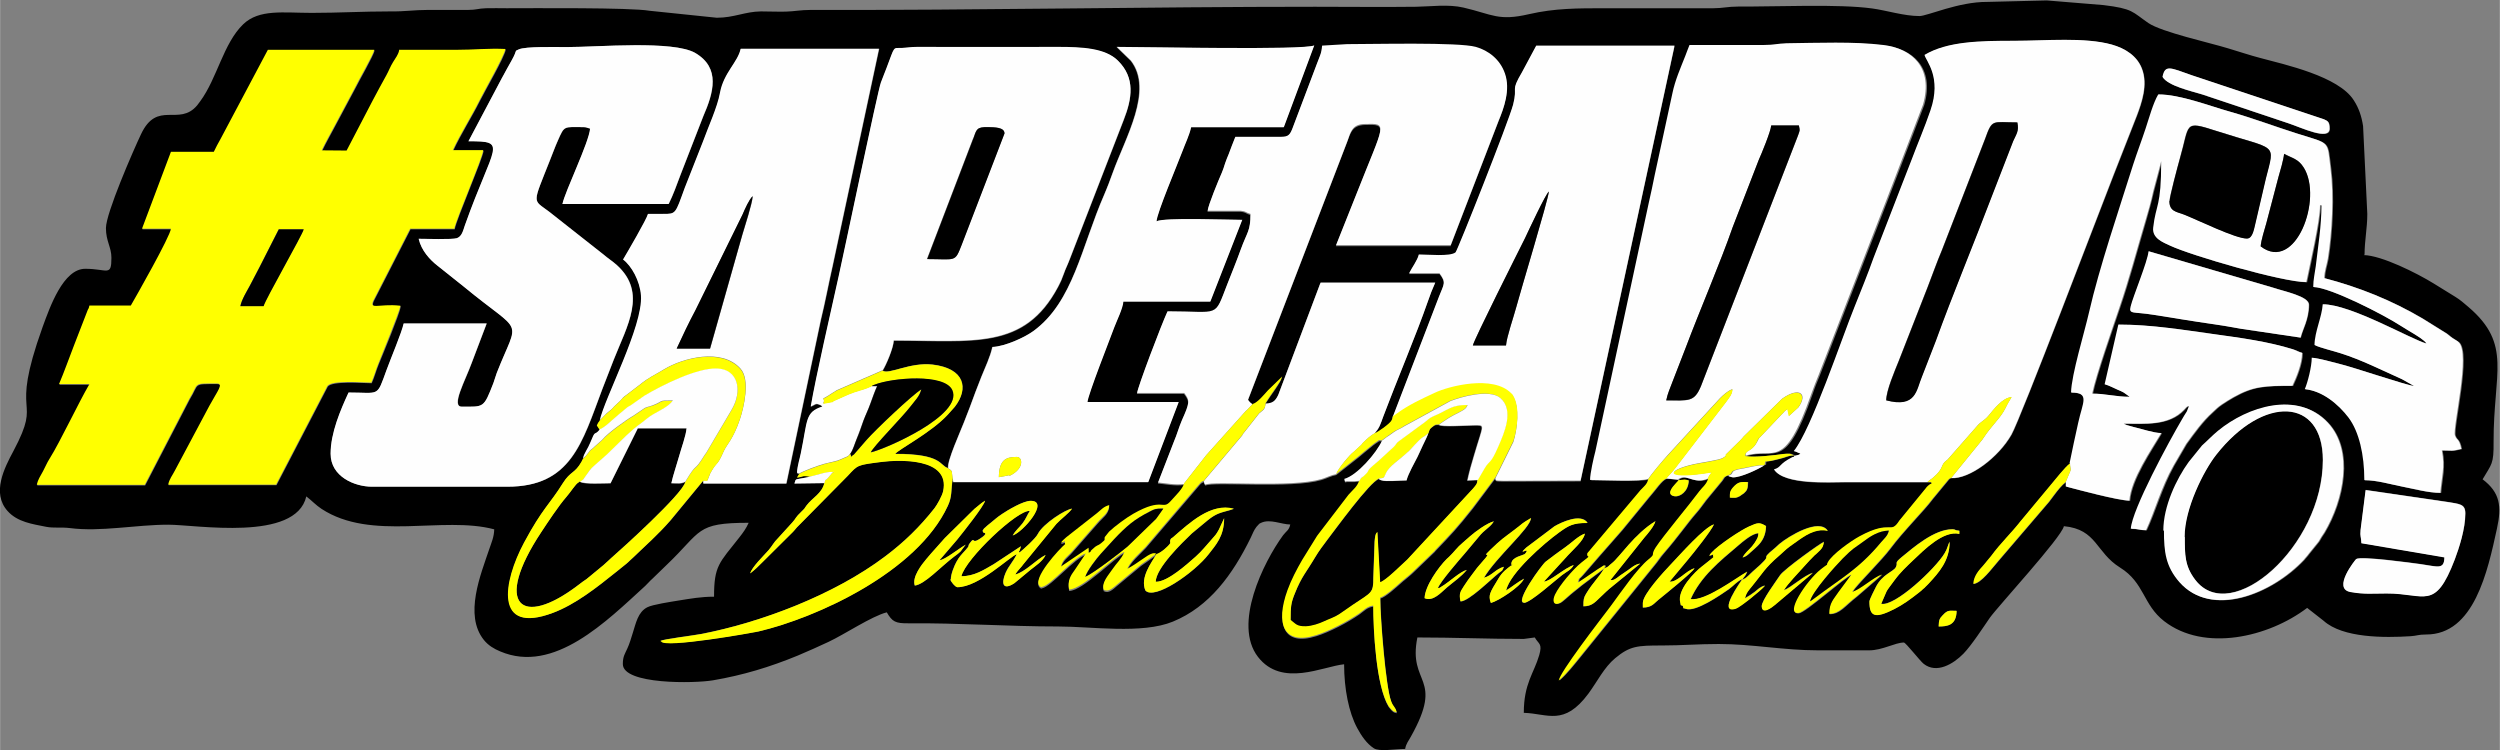 <?xml version="1.0" encoding="UTF-8"?>
<!DOCTYPE svg PUBLIC "-//W3C//DTD SVG 1.1//EN" "http://www.w3.org/Graphics/SVG/1.1/DTD/svg11.dtd">
<!-- Creator: CorelDRAW -->
<svg xmlns="http://www.w3.org/2000/svg" xml:space="preserve" width="33.867mm" height="10.16mm" version="1.1" style="shape-rendering:geometricPrecision; text-rendering:geometricPrecision; image-rendering:optimizeQuality; fill-rule:evenodd; clip-rule:evenodd"
viewBox="0 0 118.39 35.52"
 xmlns:xlink="http://www.w3.org/1999/xlink"
 xmlns:xodm="http://www.corel.com/coreldraw/odm/2003">
 <rect x="0" y="0" width="118.39" height="35.52" fill="#808080" stroke="none"/>
 <defs>
  <style type="text/css">
   <![CDATA[
    .fil0 {fill:black}
    .fil2 {fill:#FEFEFE}
    .fil1 {fill:yellow}
   ]]>
  </style>
 </defs>
 <g id="Camada_x0020_1">
  <g id="_2486918308720">
   <path class="fil0" d="M91.81 29.67c0.01,-0.31 0.04,-0.38 0.19,-0.53 0.25,-0.27 0.31,-0.21 0.66,-0.21 -0.01,0.69 -0.44,0.74 -0.85,0.74zm-8.38 -0.97c0,-0.27 0.68,-1.18 0.87,-1.47 0.19,-0.28 1.9,-1.51 2.08,-1.58 -0.05,0.22 -0.05,0.24 -0.18,0.39l-0.21 0.2c-0.01,0.01 -0.03,0.02 -0.04,0.03 -0.18,0.18 -0.33,0.35 -0.51,0.54 -0.27,0.3 -0.78,0.82 -0.96,1.13 0.31,-0.1 0.97,-0.71 1.37,-0.82l-1.8 1.52c-0.13,0.11 -0.62,0.49 -0.62,0.04zm-11.26 -0.15c-0.47,0 0.85,-1.82 1.03,-1.95 0.32,-0.24 0.58,-0.45 0.91,-0.67 0.28,-0.19 0.63,-0.55 0.94,-0.65 -0.08,0.37 -0.51,0.69 -0.97,1.21l-0.97 1.06c0.27,0.01 1.01,-0.67 1.41,-0.78 -0.14,0.24 -0.33,0.3 -0.56,0.48 -0.33,0.25 -1.5,1.31 -1.8,1.31zm16.36 -0.07c0,-0.09 0.25,-0.58 0.31,-0.69 0.3,-0.6 0.83,-0.72 0.94,-0.93 0.13,-0.25 -0.12,-0.15 0.29,-0.49 0.55,-0.45 1.53,-1.31 2.39,-1.31 0.17,0 0.07,0.05 0.33,0.07l0 0.15c-0.76,-0.18 -1.69,0.78 -2.18,1.24 -0.33,0.31 -0.6,0.57 -0.88,0.94 -0.53,0.71 -0.29,0.35 -0.64,1.13 0.64,0.14 2.57,-1.66 3,-2.39 0.16,-0.26 0.15,-0.4 0.24,-0.55 0,0.9 -0.5,1.45 -1,1.99 -0.07,0.07 -0.06,0.07 -0.14,0.14 -0.01,0.01 -0.06,0.05 -0.07,0.07 -0.01,0.01 -0.02,0.02 -0.04,0.03 -0.08,0.08 -0.13,0.12 -0.22,0.19 -0.39,0.3 -0.72,0.55 -1.15,0.77 -0.93,0.47 -1.18,0.36 -1.18,-0.37zm-6.02 -1.04c-0.22,0.07 -0.42,0.32 -0.63,0.47 -0.39,0.27 -1.58,1.1 -2.04,0.93 -0.18,-0.07 -0.07,0.06 -0.14,-0.14 -0.18,-0.08 -0.06,0.04 -0.12,-0.16 -0.17,-0.59 0.68,-1.44 1.03,-1.71 0.2,-0.15 0.34,-0.28 0.54,-0.43 -0.06,-0.21 0.12,-0.15 -0.2,-0.07 0.06,-0.1 0.04,-0.07 0.12,-0.16 0.29,-0.33 1.39,-1.07 1.79,-1.24 0.39,-0.17 0.46,-0.2 0.78,-0.01 -0.01,0.44 -0.18,0.73 -0.41,0.95 -0.12,0.12 -0.2,0.18 -0.33,0.3 -0.13,0.12 -0.2,0.19 -0.37,0.24 0.14,-0.25 0.28,-0.33 0.45,-0.53l0.12 -0.16c0.13,-0.21 0.18,-0.28 0.18,-0.46 -0.3,0.01 -0.74,0.4 -0.98,0.6 -0.84,0.72 -1.75,1.44 -2.23,2.52 0.69,0.11 2.16,-1 2.68,-1.3 -0.1,0.24 -0.12,0.19 -0.23,0.37zm0 0c0.2,-0.06 0.34,-0.25 0.5,-0.39 1.21,-1.04 0.16,-0.38 1.05,-1.11 0,-0 0.09,-0.08 0.11,-0.1 0.08,-0.07 0.02,-0.02 0.11,-0.1 0.41,-0.34 1.87,-1.24 2.28,-0.61 -0.46,-0.12 -0.91,0.11 -1.3,0.38 -0.2,0.14 -0.34,0.23 -0.52,0.37 -0.2,0.15 -0.29,0.26 -0.48,0.42 -0.69,0.59 -0.8,0.86 -1.28,1.44 -0.15,0.18 -0.28,0.31 -0.34,0.58 0.19,-0.11 0.29,-0.17 0.46,-0.3 0.17,-0.13 0.25,-0.24 0.49,-0.3 -0.21,0.25 -1.19,1.03 -1.38,1.09 -0.91,0.29 0.25,-1.31 0.3,-1.39zm-4.71 1.12c0,-0.41 1.01,-1.49 1.33,-1.83 0.44,-0.46 1.57,-1.75 2.04,-1.89 -0.14,0.32 -0.94,1.32 -1.24,1.68l-0.86 1.03c0.34,0.05 0.8,-0.54 1.18,-0.63 -0.11,0.2 -1.5,1.32 -1.72,1.5 -0.2,0.16 -0.3,0.36 -0.73,0.36l0 -0.22zm-1.83 -1.64c0.21,-0.06 0.17,-0.1 0.37,-0.25 0.35,-0.27 1.07,-1.39 2.05,-1.98 -0.05,0.23 -0.35,0.58 -0.51,0.76l-1.62 2.03c0.21,0.03 0.31,-0.13 0.71,-0.39 0.22,-0.14 0.44,-0.37 0.7,-0.39l-1.3 1.06c-0.25,0.19 -0.39,0.34 -0.62,0.56 -0.24,0.23 -0.39,0.4 -0.77,0.4 0,-0.32 0.01,-0.4 0.13,-0.6 0.34,-0.56 0.59,-0.73 0.85,-1.19zm35.87 -1.19c-0.01,-0.33 -0.08,-0.3 -0.04,-0.64l0.24 -1.89 3.83 0.56c0.61,0.11 0.89,0.09 0.89,0.55 0,0.73 -0.3,1.63 -0.5,2.18 -0.94,2.46 -1.4,1.6 -3.23,1.61 -0.68,0 -1.04,0.05 -1.71,-0.07 -0.88,-0.16 0.24,-1.53 0.27,-1.56 0.22,-0.15 2.61,0.18 3.05,0.24 0.81,0.12 1.12,0.28 1.13,-0.32l-3.93 -0.67zm-40.25 1.04c0.09,-0.27 -0.03,0.24 -0.01,-0.08 0.01,-0.33 0.58,-0.39 0.65,-0.47 0.31,-0.39 -0.43,0.16 0.05,-0.29l1.34 -1.01c0.31,-0.18 1.26,-0.64 1.57,-0.16 -0.69,0 -0.89,0.12 -1.32,0.43 -0.75,0.53 -2.36,1.94 -2.54,2.77 0.29,-0.18 0.53,-0.39 0.85,-0.56 -0.17,0.39 -1.22,1.06 -1.57,1.15 -0.13,-0.37 -0.06,-0.47 0.36,-1.16 0.18,-0.3 0.38,-0.44 0.62,-0.63zm-2.42 1.71c-0.07,-0.34 -0.03,-0.43 0.16,-0.71 0.15,-0.23 0.25,-0.37 0.41,-0.58l0.21 -0.28c0.08,-0.11 0.13,-0.16 0.23,-0.27 0.72,-0.79 -0.38,0.13 0.72,-0.89 0.16,-0.15 0.35,-0.29 0.53,-0.43 0.21,-0.16 0.35,-0.25 0.55,-0.42 0.19,-0.16 0.34,-0.25 0.53,-0.36 -0.04,0.49 -1.63,1.83 -2.23,2.83 0.39,-0.1 0.56,-0.43 0.95,-0.52 -0.12,0.25 -0.05,0.13 -0.24,0.29 -0.4,0.32 -1.42,1.34 -1.82,1.35zm-1.7 -0.15c0.01,-0.58 0.66,-1.48 1.05,-1.86 0.06,-0.06 0.04,-0.04 0.11,-0.1 0.27,-0.26 0.37,-0.44 0.65,-0.67l0.33 -0.29c0.28,-0.24 0.82,-0.63 1.14,-0.72 -0.18,0.3 -0.43,0.37 -0.72,0.74l-0.67 0.8c-0.26,0.3 -1.14,1.31 -1.26,1.62 0.13,-0.01 0.07,-0.01 0.19,-0.08 0.33,-0.19 0.86,-0.7 1.18,-0.78 -0.27,0.33 -0.61,0.55 -0.94,0.83 -0.27,0.23 -0.65,0.69 -1.06,0.51zm-12.7 -2.08c0.2,-0.06 0.55,-0.35 0.65,-0.52l-0.01 -0.1c0.03,-0.15 0.06,-0.11 0.14,-0.18 0.78,-0.68 1.8,-1.64 2.88,-1.35 -0.01,0.01 -0.04,0.02 -0.05,0.02l-0.15 0.05c-0.41,0.11 -0.62,0.14 -1.03,0.47l-0.76 0.63c-0.46,0.44 -1.7,1.64 -1.71,2.29 0.56,0.01 1.52,-0.86 1.89,-1.19 0.31,-0.27 0.5,-0.53 0.77,-0.83 0.15,-0.17 0.2,-0.21 0.33,-0.45l0.25 -0.54c0,0.86 -0.4,1.27 -0.73,1.7 -0.68,0.88 -2.58,2.2 -3,1.72 -0.26,-0.61 0.29,-1.32 0.52,-1.71zm-9.75 1.19c0,-0.26 0.17,-0.65 0.26,-0.82 0.14,-0.25 0.23,-0.34 0.43,-0.56 0.25,-0.27 0.07,-0.16 0.22,-0.35 0.24,-0.32 0.06,0.06 0.43,-0.17 0.5,-0.32 0.21,-0.31 0.21,-0.31l-0.03 -0.05c-0,-0 -0.01,-0.02 -0.01,-0.03 0,-0 0,-0.02 0,-0.03l0.07 -0.1c0.01,-0.01 0.03,-0.02 0.04,-0.03 0.11,-0.11 0.18,-0.15 0.27,-0.23 0.19,-0.16 0.31,-0.27 0.54,-0.42 0.27,-0.18 1,-0.62 1.35,-0.62 0.92,0 -0.37,1.49 -0.85,1.64 0.14,-0.24 0.3,-0.36 0.47,-0.58 0.16,-0.2 0.22,-0.4 0.34,-0.58 -0.56,-0.08 -3.04,2.25 -3.24,3.09 0.61,0 1.07,-0.3 1.53,-0.57l1.29 -0.85c-0.09,0.39 -0.12,0.16 -0.07,0.3 0.16,-0.12 0.77,-0.67 0.87,-0.88 0.25,-0.5 1.33,-1.18 1.62,-1.2 -0.13,0.2 -0.54,0.51 -0.74,0.72l-1.58 1.93c-0.01,0.02 -0.05,0.06 -0.06,0.08 -0.13,0.17 -0.2,0.22 -0.31,0.39 0.49,-0.13 0.97,-0.69 1.44,-0.93 -0.13,0.29 -0.48,0.51 -0.72,0.71l-0.76 0.63c-0.55,0.37 -0.63,0.01 -0.42,-0.48 0.16,-0.36 0.36,-0.54 0.53,-0.89 -0.33,0.1 -1.79,1.56 -2.81,1.56 -0.09,0 -0.33,-0.28 -0.33,-0.37zm-1.7 0.3c-0.14,-0.4 0.32,-0.98 0.54,-1.25 0.29,-0.35 0.58,-0.66 0.88,-1l1.4 -1.38c0.21,-0.16 0.3,-0.26 0.51,-0.39 -0.06,0.26 -1.05,1.5 -1.32,1.84l-0.84 0.98c0.26,-0.03 0.86,-0.51 1.24,-0.74l-0.24 0.32c-0.11,0.1 -0.18,0.15 -0.31,0.25 -0.65,0.48 -1.4,1.32 -1.87,1.37zm38.62 -4.16c0,-0.22 -0.02,-0.3 0.15,-0.5 0.26,-0.29 0.38,-0.25 0.7,-0.25 -0.01,0.31 -0.03,0.38 -0.19,0.53 -0.01,0.01 -0.2,0.14 -0.2,0.14 -0.2,0.1 -0.17,0.07 -0.46,0.07zm-2.43 -0.83c0.31,-0.02 0.23,-0.04 0.47,0.01 -0.02,0.54 -0.42,0.78 -0.66,0.75 -0.42,-0.06 -0.12,-0.44 0.05,-0.61l0.1 -0.11c0,-0.02 0.02,-0.02 0.03,-0.04zm22.98 2.39c0,-1.15 0.62,-2.45 1.2,-3.25l0.63 -0.78c0.28,-0.25 0.46,-0.45 0.76,-0.7 1.4,-1.15 3.77,-1.9 5.19,-0.39 1.25,1.33 0.75,3.68 -0.16,5.21l-0.14 0.21c-0.06,0.1 -0.07,0.13 -0.13,0.22l-0.47 0.58c-0.01,0.01 -0.02,0.03 -0.03,0.04 -0.01,0.01 -0.02,0.03 -0.03,0.04l-0.13 0.15c-0.01,0.01 -0.02,0.03 -0.03,0.04 -1.55,1.65 -4.4,2.78 -5.9,1.07 -0.66,-0.74 -0.73,-1.43 -0.73,-2.44zm3.65 -9.57c-0.94,-0.18 -1.8,-0.28 -2.76,-0.44 -0.49,-0.08 -0.88,-0.15 -1.37,-0.22 -0.98,-0.16 -1.18,-0.01 -1.09,-0.39 0.11,-0.47 0.82,-2.13 0.85,-2.62l5.88 1.72c0.53,0.18 1.71,0.41 1.71,0.81 0,0.71 -0.31,1.18 -0.39,1.56l-2.83 -0.42zm-8.29 7.26c-0.22,0.17 -0.38,0.38 -0.56,0.62l-0.12 0.16c-0.07,0.09 -0.05,0.07 -0.12,0.16l-2.39 2.79c-0.34,0.38 -0.82,1.06 -1.19,1.1 0.03,-0.39 0.27,-0.65 0.47,-0.87l0.38 -0.46c0.43,-0.59 0.96,-1.1 1.38,-1.63l1.43 -1.72c0.25,-0.29 0.66,-0.84 0.92,-1.03 0.13,-0.63 0.26,-1.26 0.41,-1.92 0.21,-0.96 0.58,-1.43 -0.34,-1.43 0.02,-0.85 0.64,-2.86 0.85,-3.79 0.49,-2.15 1.43,-4.93 2.09,-7 0.19,-0.59 0.41,-1.16 0.59,-1.71 0.18,-0.54 0.34,-1.19 0.6,-1.62 1.04,0 2.4,0.54 3.4,0.82 1.08,0.3 2.13,0.7 3.16,1.03 1.62,0.51 1.42,0.31 1.6,1.68 0.16,1.24 0.07,3 -0.13,4.25 -0.06,0.34 -0.16,0.56 -0.17,0.92 1.64,0.43 3.19,1.05 4.66,1.92l1.14 0.71c0.14,0.1 0.11,0.1 0.27,0.21 0.1,0.07 0.21,0.13 0.29,0.19 0.59,0.52 -0.29,4.06 -0.17,4.42 0.09,0.26 0.19,0.11 0.3,0.64 -0.49,0.13 -0.43,0.07 -0.92,0.07 0.16,0.8 -0.01,1.29 -0.07,2.01 -0.58,0 -1.29,-0.19 -1.83,-0.3 -0.56,-0.11 -1.19,-0.3 -1.77,-0.3 0,-1.21 -0.25,-2.3 -0.74,-2.95 -0.49,-0.66 -1.26,-1.28 -2.08,-1.36 0.13,-0.28 0.33,-1.06 0.33,-1.49 0.35,0.03 0.94,0.2 1.26,0.28 0.72,0.17 3.22,1.03 3.58,1.06l-0.57 -0.32c-0.96,-0.43 -1.92,-0.91 -2.91,-1.23 -0.3,-0.1 -1.01,-0.27 -1.23,-0.39 0.01,-0.64 0.35,-1.32 0.39,-1.93 1.33,0 4.19,1.67 4.91,1.86 -0.1,-0.16 -0.41,-0.34 -0.58,-0.45 -0.2,-0.13 -0.41,-0.24 -0.64,-0.39 -0.83,-0.53 -3.33,-1.81 -4.14,-1.84 0,-0.34 0.08,-0.68 0.12,-0.98 0.12,-0.95 0.27,-1.92 0.27,-2.89l-0.07 0c0,0.75 -0.49,2.84 -0.65,3.64 -1.13,0 -5.47,-1.26 -6.46,-1.73 -0.32,-0.15 -0.85,-0.34 -0.79,-0.85 0.13,-1.13 0.38,-0.94 0.38,-3.15l-0.38 1.43c-0.11,0.48 -0.24,0.95 -0.38,1.43 -0.42,1.42 -0.76,2.73 -1.23,4.1 -0.31,0.92 -1.1,3.16 -1.28,4.05 0.62,0 1.1,0.15 1.77,0.15l-0.28 -0.2c-0.13,-0.07 -0.14,-0.07 -0.28,-0.13 -0.21,-0.09 -0.42,-0.21 -0.62,-0.26l0.65 -2.83c1.58,0 3.12,0.26 4.57,0.46 1.22,0.17 2.5,0.34 3.69,0.71 0.23,0.07 0.24,0.11 0.44,0.17 0,0.53 -0.29,1.2 -0.46,1.56 -1.34,0 -1.86,0.02 -2.79,0.54 -0.21,0.12 -0.37,0.22 -0.55,0.34 -0.22,0.15 -0.27,0.21 -0.45,0.38 -0.47,0.42 -0.86,0.97 -1.24,1.49l-0.6 1.03c-0.58,1.05 -0.87,2.15 -1.3,3.06 -0.33,0 -0.36,-0.07 -0.72,-0.07 0.07,-0.91 1.82,-4.14 2.43,-5.19 0.09,-0.15 0.12,-0.2 0.22,-0.36l0.1 -0.25c-0.08,-0.03 -0.15,0.07 -0.24,0.17 -0.74,0.77 -1.83,0.65 -2.84,0.65 0.07,0.05 -0.01,0.01 0.13,0.07l0.32 0.09c0.39,0.09 0.92,0.28 1.32,0.29 -0.47,0.8 -1.43,2.18 -1.51,3.2 -0.57,-0.01 -2.37,-0.5 -3.01,-0.67l0 -0.22zm-15.14 -1.23c0.4,0.08 1.39,-0.05 1.8,-0.1 0.06,-0.01 0.25,-0.02 0.31,-0.01l0.21 0.08c-0.3,-0.01 -0.41,0.09 -0.71,0.16 -0.17,0.04 -0.45,0.12 -0.67,0.13l-0.01 0.1c-0.04,0.08 0.13,-0.04 -0.08,0.08 -0.28,0.17 -1.12,0.58 -1.49,0.56l-0.18 -0.05c-0.01,-0.03 -0.04,-0.02 -0.06,-0.03 -0.18,0.08 -0.13,0.09 -0.25,0.25l-0.76 0.92c-0.22,0.28 -0.27,0.38 -0.49,0.63 -0.38,0.43 -0.88,1.15 -1.5,1.86 -0.21,0.24 -0.29,0.4 -0.49,0.63l-3.48 4.3c-0.33,0.4 -0.62,0.78 -0.99,1.11 0.02,-0.36 1.96,-2.87 2.37,-3.41l0.12 -0.16c0.45,-0.61 1.2,-1.72 1.76,-2.17 0.37,-0.3 0.07,-0.16 0.34,-0.57 0.36,-0.56 1.57,-2 2.03,-2.61 0.01,-0.01 0.02,-0.03 0.03,-0.04 0.15,-0.2 0.32,-0.31 0.42,-0.59 -0.6,0.29 -0.96,-0.15 -1.28,-0.03 -0.25,0.1 -0.05,0.03 -0.13,0.09l-0.58 -0.06c-0.23,0.07 -0.5,0.51 -0.88,0.94l-1.23 1.5c-0.38,0.43 -0.73,0.83 -1.08,1.23l-0.78 0.9c-0.18,0.22 -0.15,0.07 -0.22,0.35 0.42,-0.25 0.82,-0.56 1.24,-0.82 0.03,0.07 0.11,-0.08 0,0.15l-1.07 0.8c-0.19,0.16 -0.34,0.27 -0.53,0.43 -0.11,0.09 -0.39,0.36 -0.5,0.41 -0.29,0.14 -0.36,-0.1 -0.22,-0.4 0.22,-0.46 0.86,-1.21 1.24,-1.51 0.59,-0.46 0.22,-0.15 0.29,-0.45l2.52 -2.99c0.15,-0.17 0.32,-0.28 0.36,-0.51 -0.29,0.14 -2.23,0.05 -2.73,0.05 0.01,-0.31 0.18,-1.08 0.25,-1.35l2.53 -11.77c0.1,-0.46 0.2,-0.9 0.28,-1.31l0.84 -3.88c0.13,-0.63 0.38,-1.21 0.61,-1.77 0.07,-0.19 0.11,-0.34 0.2,-0.52l3.54 0c0.46,0 0.65,-0.07 1.04,-0.08 1.5,-0.02 3.19,-0.09 4.59,0.08 1.35,0.16 2.39,1.06 1.89,2.82l-1.39 3.63c-0.24,0.65 -0.47,1.2 -0.72,1.86l-2.82 7.28c-0.14,0.34 -0.25,0.6 -0.36,0.93 -1.31,3.74 -1.76,2.51 -3.11,2.93zm-58.9 -17.97c0.14,-0.26 0.27,-0.49 0.43,-0.78 0.29,-0.52 0.11,-0.41 0.33,-0.51 0.32,-0.15 1.77,-0.11 2.26,-0.11 1.5,0 5.06,-0.32 6.1,0.28 1.21,0.71 0.86,1.89 0.38,2.99l-1.08 2.78c-0.19,0.51 -0.34,0.93 -0.56,1.38l-5.03 0c0.12,-0.59 1.26,-2.92 1.31,-3.57 -0.15,-0.04 -0.15,-0.07 -0.33,-0.07 -0.92,0 -0.88,-0.09 -1.2,0.64 -0.14,0.31 -0.25,0.62 -0.37,0.92 -0.85,2.14 -0.84,1.84 -0.05,2.44l2.59 2.04c0.21,0.18 0.42,0.31 0.62,0.49 1.46,1.31 0.49,2.88 -0.14,4.48l-0.54 1.39c-0.96,2.56 -1.48,4.63 -4.5,4.63l-6.41 0c-0.83,0 -1.96,-0.48 -1.96,-1.56 0,-0.99 0.47,-2.08 0.85,-2.9 1.5,0 1.32,0.24 1.8,-1.07 0.2,-0.55 0.73,-1.78 0.81,-2.2l3.93 0 -0.71 1.87c-0.3,0.84 -0.99,2.07 -0.47,2.07 1.06,0 1.04,0.08 1.5,-1.12 0.06,-0.16 0.09,-0.29 0.16,-0.48 1.06,-2.71 1.31,-1.72 -1.57,-4.09l-1.23 -0.98c-0.37,-0.28 -0.78,-0.72 -0.9,-1.28 0.33,0 1.59,0.05 1.81,-0.03 0.25,-0.08 0.29,-0.35 0.38,-0.61 1.37,-3.85 2.08,-3.98 0.16,-3.98l1.62 -3.06zm86.27 2.03c0.19,0.08 0.26,0.14 0.26,0.44 0,0.6 -1.34,-0.05 -1.94,-0.25l-4.09 -1.37c-0.49,-0.15 -1.63,-0.4 -1.88,-0.83 0.12,-0.6 0.36,-0.45 1.38,-0.08l6.27 2.09zm-17.65 16.99c-0.16,0.05 0,-0.03 -0.13,0.07l-0.76 0.92c-0.4,0.55 -1.37,1.49 -2.03,2.38 -0.38,0.5 -1.28,1.4 -1.65,1.85 -0.01,0.01 -0.02,0.03 -0.03,0.04l-0.1 0.14c0.38,-0.09 1.02,-0.7 1.41,-0.82l-1.19 1.03c-0.57,0.44 -0.8,0.83 -1.3,0.83 0,-0.52 0.21,-0.7 0.45,-1.05l0.6 -0.81c-0.31,0.09 -2.19,1.8 -2.51,1.82 -0.66,0.06 0.36,-1.51 1.06,-2.07 0.55,-0.43 0.18,-0.06 0.33,-0.33 0.21,-0.37 1.12,-1.02 1.5,-1.23 1.53,-0.84 1.44,-0.06 1.89,-0.75l1.26 -1.54c0.01,-0.01 0.02,-0.03 0.03,-0.04l0.07 -0.07c0.01,-0.01 0.03,-0.02 0.04,-0.03 0.06,-0.05 0.01,-0.04 0.13,-0.07 -0.09,-0.08 0.14,-0.07 -0.2,-0.07 -1.31,0 -2.62,0 -3.93,0 -0.69,0 -2.86,0.14 -3.34,-0.6 0.36,-0.11 0.2,-0.24 0.87,-0.58 0.03,-0.01 0.07,-0 0.09,-0.05 0.01,-0.02 0.03,-0.02 0.04,-0.03 0.15,-0.03 0.15,-0.03 0.25,-0.09 -0.01,-0.01 -0.04,-0.02 -0.05,-0.03 -0.01,-0 -0.03,-0.02 -0.05,-0.02l-0.09 -0.04c-0.19,-0.07 0.01,0.02 -0.12,-0.04 0.83,-1.02 2.28,-5.37 2.88,-6.84 0.32,-0.78 0.62,-1.53 0.9,-2.32l1.36 -3.51c0.16,-0.39 0.29,-0.72 0.44,-1.13 0.3,-0.8 0.61,-1.52 0.89,-2.33 0.55,-1.59 -0.22,-2.35 -0.28,-2.63 1.07,-0.64 2.61,-0.67 4.25,-0.67 1.51,0 3.34,-0.18 4.62,0.18 0.63,0.18 1.19,0.53 1.42,1.14 0.29,0.77 -0.02,1.63 -0.24,2.22l-1.11 2.83c-0.68,1.73 -4.38,11.47 -4.83,12.28 -0.61,1.07 -1.97,2.1 -2.85,2.06zm-59.12 0.11l-1.55 1.88c-0.6,0.68 -1.16,1.16 -1.78,1.77 -0.03,0.03 -0.04,0.04 -0.11,0.1 -0.1,0.09 -0.13,0.12 -0.22,0.2 -0.16,0.13 -0.3,0.24 -0.46,0.37 -0.91,0.73 -1.93,1.54 -3,1.94 -2.78,1.05 -2.36,-1.46 -1.36,-3.33 0.88,-1.64 1.22,-1.82 1.84,-2.82 0.35,-0.57 0.55,-0.44 0.88,-1.01l0.07 -0.14c0.06,-0.26 0.24,-0.47 0.34,-0.73 0.27,-0.68 0.17,-0.3 0.45,-0.63l-0.13 -0.2c0.05,-0.13 0.06,-0.13 0.13,-0.22 0.22,-1.07 2.06,-4.49 1.96,-5.94 -0.05,-0.7 -0.45,-1.41 -0.85,-1.71 0.19,-0.32 1.12,-1.9 1.18,-2.16 0.24,0 0.48,0 0.72,0 0.61,0.01 0.56,0.01 1.02,-1.23l0.87 -2.21c0.24,-0.67 0.68,-1.61 0.8,-2.29 0.17,-0.95 0.85,-1.46 0.98,-2.09l6.55 0 -2.2 10.29c-0.2,0.88 -0.35,1.71 -0.56,2.56l-1.63 7.74 -3.93 0 0 -0.15zm-14.4 -20.37c0.89,0 1.79,-0 2.68,0 0.85,0 1.57,-0.08 2.36,-0.04 -0.07,0.38 -0.99,1.96 -1.23,2.44 -0.37,0.74 -0.9,1.57 -1.26,2.35l1.44 0c-0.04,0.38 -1.27,3.2 -1.37,3.72l-2.09 0 -1.69 3.3c-0.32,0.6 0.16,0.23 1.23,0.35 -0.08,0.42 -0.84,2.24 -1.05,2.75 -0.12,0.29 -0.2,0.61 -0.33,0.89 -0.41,0 -1.86,-0.12 -2.08,0.16l-2.43 4.67 -5.11 0c0.06,-0.28 0.2,-0.43 0.32,-0.67l1.63 -3.06c0.39,-0.73 0.7,-1.06 0.34,-1.06 -1.17,0 -0.82,-0.03 -1.29,0.73l-2.11 4.07 -5.11 0c0.05,-0.25 0.17,-0.41 0.29,-0.64 0.12,-0.23 0.17,-0.37 0.32,-0.61 0.49,-0.78 1.38,-2.67 1.88,-3.52l-1.44 0c0.24,-0.56 0.49,-1.27 0.72,-1.86l0.64 -1.65c0.06,-0.16 0.02,0.03 0.08,-0.21l1.96 0c0.21,-0.36 1.87,-3.28 1.9,-3.64l-1.37 0 1.37 -3.64 2.03 0c0.1,-0.21 0.2,-0.39 0.32,-0.61l2.24 -4.22 5.04 0c-0.07,0.28 -0.73,1.42 -0.94,1.84l-0.94 1.76c-0.22,0.42 -0.41,0.74 -0.61,1.16l1.18 0.01 1.24 -2.38c0.21,-0.39 0.43,-0.81 0.65,-1.2 0.13,-0.22 0.18,-0.38 0.31,-0.61 0.13,-0.22 0.23,-0.34 0.29,-0.56zm26.21 20.27c-0.09,0.59 -0.02,0.83 -0.23,1.29 -1.45,3.14 -6.22,5.3 -8.97,5.95 -0.27,0.06 -4.47,0.81 -4.6,0.47 -0.01,-0.02 -0.03,-0.01 -0.05,-0.02 0.16,-0.09 1.59,-0.26 1.94,-0.33 2.79,-0.53 6.29,-1.83 8.73,-3.69 0.87,-0.66 1.62,-1.38 2.32,-2.27 0.12,-0.15 0.36,-0.57 0.41,-0.81 0.34,-1.6 -2.13,-1.48 -2.92,-1.38 -1.17,0.15 -1.11,0.13 -1.59,0.65l-2.32 2.35c-0.13,0.12 -0.18,0.21 -0.3,0.33l-1.43 1.42c-0.19,0.2 -0.36,0.36 -0.58,0.53 0.07,-0.29 0.66,-0.86 0.87,-1.1 0.18,-0.21 0.26,-0.39 0.43,-0.55l0.7 -0.77c0.2,-0.21 0.11,-0.2 0.45,-0.53 0.21,-0.19 0.08,-0.07 0.22,-0.27 0.28,-0.37 0.72,-0.56 0.84,-1.05l-1.42 0.02c0.07,-0.24 0.05,-0.18 0.31,-0.24 0.11,-0.02 0.31,-0.05 0.43,-0.09 -0.4,-0.08 -0.3,0.01 -0.61,0.04l0.1 -0.17c-0.12,-0.02 -0.03,0.04 -0.1,-0.05 0.02,-0.33 0.13,-0.65 0.18,-0.91 0.33,-1.58 0.19,-1.94 1.02,-2.21 -0.07,-0.06 -0.01,-0.04 -0.14,-0.09 -0.19,-0.08 -0.19,0 -0.41,0.09 0.24,-1.41 0.97,-4.57 1.32,-6.16 0.25,-1.11 1.84,-8.78 2,-9.18 0.09,-0.25 0.16,-0.4 0.26,-0.67 0.42,-1.12 0.28,-0.95 0.74,-0.97 0.2,-0.01 0.42,-0.05 0.72,-0.05 2.22,0.01 4.45,0 6.68,0 1.13,0 2.23,0.05 2.83,0.65 0.82,0.82 0.66,1.79 0.27,2.8l-2.56 6.61c-0.1,0.25 -0.19,0.42 -0.27,0.66 -0.1,0.28 -0.15,0.4 -0.28,0.64 -1.6,3.01 -4,2.54 -7.78,2.54 -0.03,0.39 -0.37,1.17 -0.52,1.41 0.28,0.2 1.28,-0.41 2.35,-0.29 1.52,0.18 1.74,1.12 1.06,2l-0.33 0.37c-0.78,0.85 -2.37,1.67 -2.49,1.86 2.24,0 2.09,0.55 2.49,0.67 -0.07,-0.29 0.6,-1.77 0.74,-2.14 0.11,-0.28 0.18,-0.45 0.28,-0.72 0.19,-0.51 0.36,-0.97 0.55,-1.45 0.16,-0.4 0.43,-0.97 0.52,-1.41 0.6,-0.02 1.56,-0.47 1.95,-0.76 1.88,-1.37 2.27,-3.99 3.35,-6.46 0.15,-0.33 0.27,-0.67 0.4,-1.03 0.6,-1.67 1.94,-3.91 0.86,-5.31l-0.64 -0.62c-0.01,-0.02 -0.02,-0.02 -0.04,-0.03 1.41,0 8.86,0.16 9.36,-0.07l-1.44 3.87 -4.39 0c-0.08,0.37 -0.28,0.78 -0.42,1.16 -0.22,0.61 -1.18,2.87 -1.22,3.3 0.35,-0.19 3.37,-0.07 4.06,-0.07l-1.51 3.87 -4.12 0c-0.02,0.32 -0.31,0.9 -0.43,1.22 -0.2,0.54 -1.25,3.2 -1.27,3.54l4.32 0 -1.44 3.79 -9.23 -0 -0.04 -0.17zm25.71 -0.01l-1.08 1.44c-0.74,0.93 -1.01,1.22 -1.77,2.01 -0.01,0.01 -0.02,0.03 -0.03,0.04l-1.03 0.99c-0.12,0.12 -0.26,0.22 -0.37,0.32 -0.08,0.06 -0.11,0.09 -0.19,0.16 -0.26,0.23 -0.74,0.67 -0.99,0.74 0,0.93 0.26,4.22 0.52,4.91 0.11,0.29 0.2,0.25 0.26,0.52 -0.14,-0.04 -0.11,-0.01 -0.23,-0.11 -0.03,-0.02 -0.15,-0.18 -0.16,-0.19 -0.6,-0.98 -0.72,-3.63 -0.72,-4.75 -0.29,0.03 -0.46,0.23 -0.66,0.37 -0.56,0.39 -1.43,0.84 -2.04,1.03 -1.57,0.5 -1.92,-0.56 -1.36,-2.13 0.18,-0.5 0.43,-0.99 0.7,-1.44l0.7 -1.13c0.01,-0.02 0.05,-0.06 0.06,-0.08l1.43 -1.87c0.26,-0.29 0.39,-0.36 0.51,-0.67 -0.18,0.02 -0.35,0.03 -0.47,0.02 -0.31,-0.01 -0.17,0.09 -0.25,-0.11 0.6,-0.16 1.53,-1.23 1.79,-1.82 -0.26,0.01 -0.03,-0.05 -0.29,0.1 -0.09,0.06 -0.16,0.12 -0.27,0.21 -0.2,0.17 -0.33,0.26 -0.53,0.44l-1.08 0.85c-0.26,0.05 -0.43,0.16 -0.71,0.24 -1.43,0.42 -5.08,0.06 -5.49,0.26 -0.07,-0.09 -0.04,-0.04 -0.07,-0.16 -0.12,0.04 -0.06,0.01 -0.17,0.1l-2.58 3.02c-0.34,0.36 -0.7,0.65 -0.88,1.05 0.17,-0.08 0.22,-0.12 0.37,-0.22 0.44,-0.28 0.8,-0.63 1.01,-0.49l-0.69 0.48c-0.01,0.01 -0.03,0.02 -0.04,0.03l-1.13 0.94c-0.21,0.18 -0.4,0.37 -0.63,0.25 -0.13,-0.33 0.23,-0.69 0.4,-0.96 0.23,-0.34 0.41,-0.45 0.58,-0.83 -0.39,0.12 -1.96,1.77 -2.62,1.78 -0.09,-0.42 0.05,-0.64 0.28,-0.95l0.51 -0.76c-0.51,0.14 -1.65,1.5 -2.06,1.58 -0.14,0.03 -0,0.04 -0.1,-0.01 -0.47,-0.32 0.97,-1.85 1.18,-2.01 -0.06,-0.21 0.12,-0.15 -0.2,-0.07 0.1,-0.16 0.38,-0.36 0.55,-0.49l1.16 -0.91c0.2,-0.16 0.31,-0.31 0.58,-0.38 -0.03,0.38 -0.31,0.53 -0.54,0.8l-1.21 1.38c-0.2,0.24 -0.46,0.38 -0.54,0.73l1.31 -0.89 0 0.24c0.25,-0.14 -0.02,0.02 0.15,-0.14 0.28,-0.28 0.24,-0.15 0.45,-0.32 0.28,-0.23 0.11,-0.15 0.17,-0.29l0.2 -0.25c0.27,-0.25 0.83,-0.66 1.15,-0.85 1.42,-0.81 1.37,-0.15 1.76,-0.59 0.23,-0.26 0.58,-0.6 0.64,-0.84 -0.44,0.06 -0.9,-0.04 -1.24,-0.07l0.76 -1.96c0.15,-0.35 0.22,-0.64 0.37,-0.99 0.37,-0.83 0.39,-0.92 0.11,-1.29l-2.23 0c0.02,-0.26 1.14,-3.22 1.44,-3.87 2.52,0 2.19,0.35 2.84,-1.31 0.22,-0.56 0.43,-1.07 0.62,-1.6 0.32,-0.88 0.47,-0.89 0.47,-1.7 -0.24,-0.06 -0.18,-0.12 -0.46,-0.15l-1.57 -0c0.02,-0.26 0.53,-1.49 0.66,-1.78 0.08,-0.18 0.1,-0.25 0.17,-0.48 0.07,-0.21 0.09,-0.23 0.16,-0.41 0.1,-0.25 0.21,-0.56 0.32,-0.83 0.68,0 1.36,0 2.03,0 0.42,-0 0.52,-0.02 0.66,-0.36l1.18 -3.12c0.11,-0.28 0.24,-0.51 0.24,-0.84l1.18 -0.07c1.26,0 5.29,-0.1 6.1,0.13 0.6,0.17 1.15,0.59 1.38,1.26 0.26,0.77 -0.06,1.63 -0.3,2.23l-2.27 5.9 -5.43 0 0.98 -2.46c1.31,-3.33 1.51,-3.31 0.39,-3.28 -0.59,0.02 -0.67,0.36 -0.84,0.83l-4.7 12.23c0.07,0.09 0.1,0.14 0.22,0.21 0.23,-0.08 0.55,-0.45 0.72,-0.65l0.67 -0.65c-0.06,0.26 -0.51,0.81 -0.79,1.26 0.35,-0.01 0.48,-0.13 0.61,-0.42l2 -5.31 5.43 0c-0.14,0.31 -0.24,0.56 -0.36,0.92 -0.5,1.45 -1.5,3.8 -2.1,5.42 -0.15,0.41 -0.17,0.51 -0.41,0.8 0.16,-0.05 0.72,-0.46 0.81,-0.61l0.05 -0.13 2.21 -5.75c0.23,-0.6 0.35,-0.66 0.02,-1.09l-1.44 0c0.13,-0.27 0.4,-0.63 0.46,-0.89 0.42,0 1.5,0.11 1.74,-0.1 0.09,-0.08 2.53,-6.2 2.73,-7.01 0.23,-0.91 -0.15,-0.56 0.42,-1.53l0.67 -1.25 6.55 0 -4.45 20.6 -3.67 0.01c-0.44,-0 -0.34,-0.04 -0.36,-0.12zm41.15 -10.59c0,-0.66 0.13,-1.25 0.13,-1.93l-0.2 -4.16c-0.07,-0.46 -0.2,-0.85 -0.44,-1.22 -0.72,-1.14 -3.26,-1.69 -4.45,-2.01 -0.46,-0.12 -1,-0.3 -1.5,-0.45 -0.84,-0.26 -3.15,-0.77 -3.78,-1.2 -0.77,-0.53 -0.72,-0.68 -2.13,-0.85l-2.68 -0.22 -2.82 0.07c-1.36,-0.01 -2.84,0.67 -3.21,0.67 -0.73,0 -1.57,-0.27 -2.24,-0.36 -1.6,-0.22 -4.54,-0.08 -6.34,-0.09 -0.5,-0 -0.74,0.08 -1.18,0.08 -1.7,0 -3.4,-0 -5.11,-0 -1.34,0 -2.4,-0 -3.62,0.28 -1.46,0.34 -1.73,0.01 -3.1,-0.31 -0.72,-0.17 -1.57,-0.05 -2.25,-0.04 -1.59,0.02 -3.19,-0 -4.78,-0 -7.96,0 -15.93,0.17 -23.89,0.15 -0.49,-0 -0.77,0.07 -1.18,0.08 -0.39,0.01 -0.79,-0.01 -1.18,-0.01 -0.76,0.01 -1.27,0.3 -2.09,0.3l-3.18 -0.33c-0.92,-0.16 -5.54,-0.12 -6.77,-0.12 -0.33,0 -0.66,-0.01 -0.98,-0 -0.37,0.01 -0.45,0.08 -0.85,0.08 -0.63,0 -1.27,-0 -1.9,-0 -0.67,-0 -1.09,0.08 -1.77,0.07 -1.32,-0 -2.46,0.07 -3.73,0.07 -1.35,0 -2.49,-0.19 -3.25,0.54 -0.94,0.91 -1.23,2.55 -2.03,3.64 -0.04,0.06 -0.08,0.1 -0.12,0.16 -0.01,0.01 -0.02,0.03 -0.03,0.04 -0.86,1.02 -1.89,-0.27 -2.66,1.37 -0.37,0.78 -1.66,3.74 -1.66,4.44 0,0.63 0.26,0.9 0.26,1.41 0,0.91 -0.19,0.52 -1.24,0.52 -1.04,0 -1.67,1.8 -2.02,2.76 -1.63,4.54 0.05,3.17 -1.38,5.87 -0.43,0.8 -1.04,1.99 -0.28,2.84 0.47,0.53 1.19,0.62 1.83,0.75 0.35,0.07 0.73,0.01 1.12,0.06 1.46,0.19 3.12,-0.16 4.66,-0.16 1.33,0 6.04,0.82 6.54,-1.34 0.26,0.2 0.46,0.42 0.72,0.59 2.37,1.55 5.74,0.32 8.18,0.97 -0.01,0.37 -0.13,0.62 -0.23,0.92 -0.41,1.22 -1.21,3.14 -0.26,4.32 0.21,0.26 0.48,0.42 0.77,0.54 2.55,1.09 5.05,-1.44 6.87,-3.1 0.14,-0.13 0.19,-0.21 0.35,-0.35l0.67 -0.65c1.68,-1.6 1.35,-1.99 3.88,-1.99 -0.12,0.27 -0.26,0.46 -0.44,0.69 -0.96,1.22 -1.2,1.34 -1.2,2.81 -0.62,0 -1.1,0.09 -1.67,0.18 -0.36,0.06 -1.24,0.19 -1.49,0.32 -0.45,0.23 -0.54,0.76 -0.69,1.22 -0.07,0.23 -0.16,0.53 -0.26,0.74 -0.11,0.25 -0.21,0.36 -0.21,0.73 0,0.98 3.41,0.92 4.27,0.77 1.41,-0.24 2.7,-0.63 4.01,-1.17 0.53,-0.22 0.96,-0.42 1.46,-0.65 0.75,-0.35 2.05,-1.22 2.76,-1.4 0.26,0.44 0.4,0.53 1.05,0.52 2.35,-0.02 4.67,0.15 7.07,0.15 1.57,0 3.97,0.37 5.43,-0.23 1.73,-0.71 2.83,-2.22 3.69,-3.98 0.1,-0.21 0.14,-0.34 0.27,-0.51l0.1 -0.11c0.05,-0.05 0.03,-0.04 0.12,-0.08 0.42,-0.2 0.97,0.08 1.38,0.08 -0.06,0.28 -0.18,0.3 -0.34,0.51 -0.94,1.29 -2.38,4.22 -1.19,5.76 1.13,1.46 3.07,0.45 4.08,0.35 0,1.16 0.22,2.28 0.62,3.02 0.2,0.37 0.45,0.74 0.79,0.96 0.26,0.17 1.01,0.03 1.48,0.03 0.05,-0.27 0.16,-0.37 0.27,-0.58 1.61,-2.87 -0.15,-2.43 0.31,-4.7 1.75,0 3.29,0.07 5.04,0.07l0.52 -0.07c0.19,0.33 0.37,0.28 0.21,0.84 -0.25,0.86 -0.73,1.34 -0.73,2.73 1.13,0.03 1.9,0.65 3.06,-0.91 0.42,-0.57 0.74,-1.24 1.27,-1.68 0.7,-0.58 1.05,-0.6 2.22,-0.6 0.94,0 1.7,-0.07 2.68,-0.07 1.59,0 3.07,0.3 4.71,0.3l2.42 0c0.62,0 1.23,-0.37 1.64,-0.37 0.09,0 0.77,0.88 0.94,1.01 0.61,0.48 1.4,0.01 1.88,-0.48 0.38,-0.39 0.94,-1.25 1.25,-1.7 0.39,-0.55 3.39,-3.8 3.51,-4.34 1.57,0.15 1.5,1.24 2.66,1.96 1.16,0.72 1.08,1.76 2.09,2.54 1.9,1.47 4.94,0.76 6.77,-0.63l0.78 0.61c0.91,0.82 2.88,0.81 4.13,0.73 0.3,-0.02 0.35,-0.08 0.72,-0.08 2.28,0.01 2.92,-3 3.36,-5.02 0.23,-1.05 0.15,-1.7 -0.68,-2.33 0.43,-0.74 0.53,-0.7 0.52,-1.78 -0.01,-3.27 0.89,-4.6 -1.19,-6.38 -0.2,-0.17 -0.39,-0.34 -0.62,-0.48l-1.02 -0.63c-0.81,-0.5 -2.47,-1.33 -3.32,-1.35z"/>
   <path class="fil1" d="M11.37 14.5c0.07,-0.32 0.32,-0.71 0.45,-0.97 0.15,-0.28 0.31,-0.59 0.46,-0.88l0.91 -1.79 1.18 0c-0.06,0.26 -1.83,3.34 -1.9,3.64l-1.11 0zm7.53 -12.12c-0.05,0.23 -0.16,0.34 -0.29,0.56 -0.14,0.23 -0.19,0.39 -0.31,0.61 -0.22,0.39 -0.44,0.81 -0.65,1.2l-1.24 2.38 -1.18 -0.01c0.2,-0.42 0.39,-0.74 0.61,-1.16l0.94 -1.76c0.2,-0.42 0.87,-1.56 0.94,-1.84l-5.04 0 -2.24 4.22c-0.12,0.22 -0.22,0.39 -0.32,0.61l-2.03 0 -1.37 3.64 1.37 0c-0.03,0.36 -1.69,3.28 -1.9,3.64l-1.96 0c-0.06,0.24 -0.01,0.05 -0.08,0.21l-0.64 1.65c-0.23,0.59 -0.48,1.3 -0.72,1.86l1.44 0c-0.5,0.85 -1.39,2.74 -1.88,3.52 -0.15,0.24 -0.19,0.37 -0.32,0.61 -0.12,0.23 -0.24,0.38 -0.29,0.64l5.11 -0 2.11 -4.07c0.47,-0.76 0.12,-0.73 1.29,-0.73 0.36,0 0.05,0.34 -0.34,1.06l-1.63 3.06c-0.12,0.24 -0.26,0.39 -0.32,0.67l5.11 0 2.43 -4.67c0.22,-0.29 1.67,-0.16 2.08,-0.16 0.13,-0.28 0.21,-0.6 0.33,-0.89 0.2,-0.52 0.96,-2.34 1.05,-2.75 -1.07,-0.12 -1.56,0.26 -1.23,-0.35l1.69 -3.3 2.09 0c0.11,-0.51 1.33,-3.33 1.37,-3.72l-1.44 0c0.36,-0.78 0.9,-1.62 1.26,-2.35 0.24,-0.48 1.15,-2.06 1.23,-2.44 -0.78,-0.04 -1.5,0.04 -2.36,0.04 -0.89,-0 -1.79,-0 -2.68,-0z"/>
   <path class="fil2" d="M78.91 18.96c0.07,-0.34 0.17,-0.53 0.29,-0.86l0.64 -1.65c0.65,-1.73 1.65,-4.07 2.21,-5.67l1.24 -3.2c0.12,-0.27 0.57,-1.35 0.59,-1.63l1.31 0c0.05,0.25 0.06,0.19 -0.04,0.47l-4.6 11.88c-0.32,0.76 -0.57,0.67 -1.64,0.67zm-0.87 3.74c0.14,-0.22 0.74,-0.93 0.93,-1.14l2.47 -2.69c0.16,-0.16 0.39,-0.37 0.6,-0.44 -0.02,0.27 -0.17,0.41 -0.31,0.61l-2.38 3.1c-0.15,0.21 -0.31,0.35 -0.45,0.52l0.58 0.06c0.08,-0.06 -0.12,0.01 0.13,-0.09 0.32,-0.12 0.67,0.31 1.28,0.03 0.07,-0.18 0.08,-0.14 0.18,-0.3 -2.09,0.35 -2.32,-0.04 -0.85,-0.38 0.31,-0.07 1.21,-0.19 1.38,-0.3 0.34,-0.21 -0.03,-0.02 0.22,-0.24l0.63 -0.62c0.07,-0.07 0.07,-0.08 0.13,-0.15l1.82 -1.79c0.83,-0.59 1.23,-0.22 0.77,0.41l-0.44 0.4 -0.07 -0.33c-0.22,0.17 -0.1,0.09 -0.27,0.25l-1.09 1.15c-0.18,0.29 0.21,-0.37 -0.1,0.19 -0.25,0.46 -0.56,0.34 -0.53,0.63 1.35,-0.42 1.8,0.81 3.11,-2.93 0.12,-0.33 0.22,-0.59 0.36,-0.93l2.82 -7.28c0.25,-0.66 0.48,-1.21 0.72,-1.86l1.39 -3.63c0.5,-1.76 -0.54,-2.66 -1.89,-2.82 -1.39,-0.17 -3.08,-0.1 -4.59,-0.08 -0.39,0.01 -0.58,0.08 -1.04,0.08l-3.54 -0c-0.08,0.18 -0.12,0.33 -0.2,0.52 -0.22,0.56 -0.48,1.14 -0.61,1.77l-0.84 3.88c-0.08,0.42 -0.18,0.86 -0.28,1.31l-2.53 11.77c-0.07,0.26 -0.25,1.04 -0.25,1.35 0.51,0 2.44,0.09 2.73,-0.05z"/>
   <path class="fil2" d="M22.17 6.69c1.91,0 1.21,0.13 -0.16,3.98 -0.09,0.26 -0.14,0.52 -0.38,0.61 -0.22,0.07 -1.48,0.03 -1.81,0.03 0.13,0.56 0.54,1 0.9,1.28l1.23 0.98c2.87,2.37 2.63,1.39 1.57,4.09 -0.07,0.19 -0.1,0.32 -0.16,0.48 -0.47,1.2 -0.44,1.12 -1.5,1.12 -0.52,0 0.16,-1.23 0.47,-2.07l0.71 -1.87 -3.93 0c-0.09,0.42 -0.61,1.65 -0.81,2.2 -0.48,1.31 -0.3,1.07 -1.8,1.07 -0.38,0.82 -0.85,1.91 -0.85,2.9 0,1.08 1.13,1.56 1.96,1.56l6.41 0c3.01,0 3.53,-2.07 4.5,-4.63l0.54 -1.39c0.63,-1.6 1.6,-3.16 0.14,-4.48 -0.2,-0.18 -0.4,-0.3 -0.62,-0.49l-2.59 -2.04c-0.78,-0.59 -0.79,-0.3 0.05,-2.44 0.12,-0.29 0.23,-0.61 0.37,-0.92 0.32,-0.73 0.28,-0.64 1.2,-0.64 0.18,0 0.18,0.04 0.33,0.07 -0.05,0.65 -1.19,2.98 -1.31,3.57l5.03 0c0.22,-0.45 0.37,-0.87 0.56,-1.38l1.08 -2.78c0.48,-1.1 0.83,-2.28 -0.38,-2.99 -1.04,-0.61 -4.6,-0.28 -6.1,-0.28 -0.49,0 -1.95,-0.04 -2.26,0.11 -0.23,0.1 -0.04,-0.01 -0.33,0.51 -0.16,0.28 -0.29,0.52 -0.43,0.78l-1.62 3.06z"/>
   <path class="fil2" d="M89.32 18.96c0,-0.47 0.41,-1.41 0.59,-1.86l1.37 -3.5c0.23,-0.59 0.43,-1.17 0.68,-1.76l2.04 -5.26c0.35,-0.97 0.33,-0.79 1.53,-0.79 0.09,0.42 -0.04,0.53 -0.2,0.89l-1 2.58c-0.83,2.19 -1.89,4.76 -2.66,6.87l-0.66 1.7c-0.27,0.64 -0.27,1.49 -1.7,1.12zm-4.31 2.61c-0.01,0.01 -0.04,0 -0.04,0.03 -0.01,0.05 -0.06,0.04 -0.09,0.05 -0.67,0.34 -0.5,0.47 -0.87,0.58 0.47,0.74 2.65,0.6 3.34,0.6 1.31,0 2.62,0 3.93,0 0.08,-0.08 -0,-0 0.11,-0.09 0.08,-0.06 0.08,-0.05 0.16,-0.12 0.55,-0.47 0.31,-0.57 0.64,-0.82 0.01,-0.01 0.03,-0.02 0.04,-0.03l1.38 -1.57c0.18,-0.23 0.37,-0.28 0.55,-0.5 0.27,-0.32 0.66,-0.85 1.1,-0.89 -0.1,0.17 -0.19,0.3 -0.28,0.5 -0.24,0.5 -0.63,0.79 -1.07,1.46 -0.02,0.03 -0.07,0.11 -0.09,0.12l-1.42 1.75c0.87,0.05 2.24,-0.98 2.85,-2.06 0.46,-0.81 4.15,-10.54 4.83,-12.28l1.11 -2.83c0.22,-0.59 0.54,-1.46 0.24,-2.22 -0.23,-0.61 -0.79,-0.96 -1.42,-1.14 -1.29,-0.36 -3.11,-0.18 -4.62,-0.18 -1.65,0 -3.18,0.03 -4.25,0.67 0.06,0.28 0.83,1.04 0.28,2.63 -0.28,0.82 -0.59,1.53 -0.89,2.33 -0.16,0.41 -0.29,0.74 -0.44,1.13l-1.36 3.51c-0.28,0.79 -0.59,1.54 -0.9,2.32 -0.6,1.47 -2.05,5.82 -2.88,6.84 0.13,0.06 -0.06,-0.04 0.12,0.04l0.09 0.04c0.01,0.01 0.04,0.02 0.05,0.02 0.01,0 0.03,0.01 0.05,0.03 -0.1,0.06 -0.1,0.06 -0.25,0.09z"/>
   <path class="fil2" d="M46.08 6.57c0.16,-0.44 0.15,-0.56 0.7,-0.55 0.31,0.01 0.78,0 0.78,0.3l-2.03 5.28c-0.32,0.84 -0.25,0.67 -1.64,0.67l2.18 -5.7zm-8.24 15.86c0.16,-0.11 0.85,-0.37 1.17,-0.46 0.22,-0.06 0.44,-0.1 0.65,-0.16l0.43 -0.18c0.13,-0.08 0.07,-0.02 0.17,-0.15 0.14,-0.2 0.2,-0.46 0.31,-0.72 0.12,-0.29 0.2,-0.54 0.31,-0.84 0.11,-0.28 0.22,-0.5 0.33,-0.81 0.09,-0.25 0.21,-0.59 0.32,-0.83l-0.26 0c-0.01,0.01 -0.04,0 -0.04,0.02 -0.01,0.02 -0.03,0.02 -0.05,0.02 -0.04,0.02 -0.11,0.05 -0.14,0.06 -0.12,0.05 -0.22,0.07 -0.31,0.1 -0.23,0.07 -0.33,0.1 -0.55,0.19l-0.72 0.32c-0.14,0.06 0.22,-0.01 -0.11,0.05 -0.64,0.12 -0.21,0.06 -0.37,-0.17 0.17,-0.08 0.46,-0.28 0.64,-0.39l2.18 -0.95c0.15,-0.24 0.5,-1.03 0.52,-1.41 3.78,0 6.18,0.46 7.78,-2.54 0.13,-0.25 0.18,-0.36 0.28,-0.64 0.08,-0.23 0.18,-0.4 0.27,-0.66l2.56 -6.61c0.4,-1.01 0.56,-1.98 -0.27,-2.8 -0.6,-0.6 -1.71,-0.65 -2.83,-0.65 -2.23,0 -4.45,0.01 -6.68,-0 -0.3,-0 -0.53,0.04 -0.72,0.05 -0.45,0.02 -0.31,-0.15 -0.74,0.97 -0.1,0.27 -0.17,0.42 -0.26,0.67 -0.15,0.41 -1.75,8.07 -2,9.18 -0.35,1.58 -1.08,4.75 -1.32,6.16 0.21,-0.09 0.22,-0.17 0.41,-0.09 0.13,0.05 0.07,0.04 0.14,0.09 -0.83,0.27 -0.69,0.64 -1.02,2.21 -0.05,0.26 -0.16,0.58 -0.18,0.91 0.07,0.09 -0.02,0.03 0.1,0.05z"/>
   <path class="fil2" d="M107.06 11.67c0.02,-0.31 0.19,-0.81 0.27,-1.11l0.57 -2.17c0.08,-0.27 0.25,-0.85 0.27,-1.11 0.39,0.21 0.67,0.24 0.93,0.65 0.91,1.45 -0.38,5 -2.04,3.73zm-4.32 -2.16c0,-0.2 0.4,-1.68 0.48,-1.98 0.48,-1.68 0.17,-1.84 1.72,-1.34 2.91,0.94 2.8,0.52 2.36,2.25l-0.48 2.06c-0.08,0.31 -0.13,0.79 -0.42,0.79 -0.54,0 -2.3,-0.88 -2.99,-1.14 -0.34,-0.13 -0.68,-0.14 -0.68,-0.64zm-4.71 12.42c0.01,0.36 0.09,0.23 -0.05,0.53l-0.13 0.31c-0,0.01 -0.01,0.04 -0.02,0.05l0 0.22c0.64,0.17 2.44,0.65 3.01,0.67 0.07,-1.02 1.03,-2.39 1.51,-3.2 -0.39,-0.01 -0.92,-0.2 -1.32,-0.29l-0.32 -0.09c-0.14,-0.06 -0.06,-0.02 -0.13,-0.07 1,0 2.1,0.12 2.84,-0.65 0.09,-0.09 0.16,-0.2 0.24,-0.17l-0.1 0.25c-0.1,0.15 -0.13,0.21 -0.22,0.36 -0.62,1.05 -2.37,4.28 -2.43,5.19 0.36,0 0.39,0.07 0.72,0.07 0.42,-0.91 0.71,-2.02 1.3,-3.06l0.6 -1.03c0.38,-0.52 0.77,-1.07 1.24,-1.49 0.18,-0.16 0.23,-0.23 0.45,-0.38 0.18,-0.12 0.34,-0.22 0.55,-0.34 0.93,-0.52 1.46,-0.54 2.79,-0.54 0.17,-0.36 0.46,-1.03 0.46,-1.56 -0.2,-0.05 -0.21,-0.09 -0.44,-0.17 -1.19,-0.37 -2.47,-0.54 -3.69,-0.71 -1.45,-0.2 -2.99,-0.46 -4.57,-0.46l-0.65 2.83c0.2,0.05 0.41,0.17 0.62,0.26 0.14,0.06 0.15,0.06 0.28,0.13l0.28 0.2c-0.67,0 -1.15,-0.15 -1.77,-0.15 0.18,-0.89 0.97,-3.12 1.28,-4.05 0.47,-1.38 0.81,-2.68 1.23,-4.1 0.14,-0.47 0.28,-0.94 0.38,-1.43l0.38 -1.43c0,2.21 -0.25,2.01 -0.38,3.15 -0.06,0.51 0.47,0.7 0.79,0.85 1,0.47 5.33,1.73 6.46,1.73 0.16,-0.8 0.65,-2.89 0.65,-3.64l0.07 0c0,0.97 -0.16,1.94 -0.27,2.89 -0.04,0.3 -0.12,0.64 -0.12,0.98 0.81,0.02 3.31,1.3 4.14,1.84 0.23,0.15 0.43,0.26 0.64,0.39 0.17,0.11 0.48,0.29 0.58,0.45 -0.72,-0.19 -3.58,-1.86 -4.91,-1.86 -0.04,0.61 -0.38,1.29 -0.39,1.93 0.22,0.12 0.93,0.29 1.23,0.39 0.99,0.31 1.95,0.8 2.91,1.23l0.57 0.32c-0.36,-0.03 -2.87,-0.89 -3.58,-1.06 -0.32,-0.08 -0.91,-0.25 -1.26,-0.28 0,0.43 -0.2,1.2 -0.33,1.49 0.82,0.08 1.58,0.7 2.08,1.36 0.49,0.66 0.74,1.74 0.74,2.95 0.58,0 1.21,0.19 1.77,0.3 0.54,0.1 1.25,0.3 1.83,0.3 0.05,-0.72 0.23,-1.21 0.07,-2.01 0.49,0 0.43,0.05 0.92,-0.07 -0.11,-0.53 -0.21,-0.38 -0.3,-0.64 -0.12,-0.36 0.76,-3.91 0.17,-4.42 -0.07,-0.07 -0.19,-0.12 -0.29,-0.19 -0.16,-0.11 -0.13,-0.11 -0.27,-0.21l-1.14 -0.71c-1.47,-0.87 -3.02,-1.49 -4.66,-1.92 0.01,-0.36 0.11,-0.58 0.17,-0.92 0.2,-1.25 0.29,-3.01 0.13,-4.25 -0.17,-1.37 0.02,-1.17 -1.6,-1.68 -1.02,-0.32 -2.08,-0.72 -3.16,-1.03 -1,-0.28 -2.37,-0.82 -3.4,-0.82 -0.25,0.43 -0.42,1.08 -0.6,1.62 -0.18,0.55 -0.4,1.12 -0.59,1.71 -0.65,2.07 -1.6,4.85 -2.09,7 -0.21,0.93 -0.83,2.94 -0.85,3.79 0.91,0 0.55,0.46 0.34,1.43 -0.15,0.66 -0.28,1.29 -0.41,1.92z"/>
   <path class="fil2" d="M69.75 16.36c0.06,-0.29 2.12,-4.38 2.47,-5.08 0.19,-0.38 0.97,-2.07 1.13,-2.21 -0.03,0.39 -1.37,4.78 -1.54,5.46 -0.12,0.47 -0.46,1.42 -0.49,1.83l-1.57 0zm-3.8 3.42l0.19 -0.14c0.59,-0.43 1.17,-0.7 1.81,-0.99 0.65,-0.3 2.75,-0.86 3.62,0.03 0.06,0.06 0.03,0.01 0.09,0.11 0.31,0.53 0.2,1.52 0.01,2.14l-0.85 1.72c0.02,0.08 -0.08,0.12 0.36,0.12l3.67 -0.01 4.45 -20.6 -6.55 0 -0.67 1.25c-0.57,0.97 -0.19,0.62 -0.42,1.53 -0.21,0.8 -2.64,6.93 -2.73,7.01 -0.25,0.21 -1.33,0.1 -1.74,0.1 -0.06,0.27 -0.33,0.62 -0.46,0.89l1.44 0c0.33,0.44 0.21,0.5 -0.02,1.09l-2.21 5.75z"/>
   <path class="fil2" d="M32.05 16.51c0.28,-0.6 0.57,-1.22 0.89,-1.82l2.23 -4.53c0.11,-0.26 0.32,-0.73 0.48,-0.87 -0.03,0.38 -0.37,1.41 -0.49,1.82 -0.19,0.65 -0.33,1.16 -0.51,1.8l-1.02 3.6 -1.57 0zm-3.67 3.42l0.27 -0.28c0.11,-0.13 0.19,-0.16 0.29,-0.25l0.07 -0.07c0.01,-0.01 0.05,-0.06 0.07,-0.08l0.29 -0.27c0.08,-0.08 0.03,-0.04 0.13,-0.15 0.01,-0.01 0.11,-0.1 0.15,-0.12 0.01,-0.01 0.03,-0.02 0.04,-0.03l0.55 -0.42c0.01,-0.01 0.03,-0.02 0.04,-0.03 0.44,-0.36 0.69,-0.45 1.18,-0.75 0.86,-0.52 2.71,-1.03 3.61,-0.02 0.47,0.53 0.15,1.85 -0.03,2.39 -0.33,0.97 -0.61,1.17 -0.76,1.5 -0.36,0.81 -0.28,0.4 -0.64,1.05l-0.14 0.35 -0.2 0 0 0.15 3.93 0 1.63 -7.74c0.21,-0.85 0.36,-1.69 0.56,-2.56l2.2 -10.29 -6.55 0c-0.13,0.63 -0.81,1.14 -0.98,2.09 -0.12,0.67 -0.56,1.62 -0.8,2.29l-0.87 2.21c-0.45,1.24 -0.41,1.23 -1.02,1.23 -0.24,-0 -0.48,-0 -0.72,-0 -0.06,0.25 -0.99,1.84 -1.18,2.16 0.4,0.3 0.8,1.01 0.85,1.71 0.1,1.45 -1.74,4.87 -1.96,5.94z"/>
   <path class="fil2" d="M56.07 22.9l1.02 -1.3c0.01,-0.01 0.02,-0.03 0.03,-0.04l1.88 -2.1c0.01,-0.01 0.03,-0.02 0.04,-0.03l0.28 -0.29c-0.12,-0.07 -0.15,-0.12 -0.22,-0.21l4.7 -12.23c0.17,-0.48 0.24,-0.82 0.84,-0.83 1.12,-0.03 0.92,-0.05 -0.39,3.28l-0.98 2.46 5.43 0 2.27 -5.9c0.25,-0.59 0.57,-1.46 0.3,-2.23 -0.23,-0.67 -0.78,-1.09 -1.38,-1.26 -0.82,-0.23 -4.85,-0.13 -6.1,-0.13l-1.18 0.07c-0.01,0.33 -0.14,0.56 -0.24,0.84l-1.18 3.12c-0.14,0.34 -0.24,0.36 -0.66,0.36 -0.68,0 -1.36,-0 -2.03,-0 -0.11,0.26 -0.22,0.57 -0.32,0.83 -0.07,0.18 -0.09,0.2 -0.16,0.41 -0.07,0.22 -0.09,0.29 -0.17,0.48 -0.13,0.29 -0.64,1.52 -0.66,1.78l1.57 0c0.28,0.03 0.21,0.08 0.46,0.15 0,0.81 -0.15,0.82 -0.47,1.7 -0.19,0.53 -0.4,1.04 -0.62,1.6 -0.65,1.66 -0.32,1.31 -2.84,1.31 -0.3,0.65 -1.42,3.6 -1.44,3.87l2.23 0c0.28,0.36 0.26,0.46 -0.11,1.29 -0.15,0.35 -0.22,0.64 -0.37,0.99l-0.76 1.96c0.35,0.03 0.81,0.13 1.24,0.07z"/>
   <path class="fil2" d="M47.3 22.6c0.01,-0.84 0.35,-0.96 0.85,-0.96 0.28,0 0.37,0.55 -0.33,0.89 -0.1,-0.06 -0.05,-0.02 -0.05,-0.02l-0.47 0.09zm-2.42 -0.44c0.26,0.17 0.17,0.12 0.23,0.5l0.04 0.17 9.23 0 1.44 -3.79 -4.32 0c0.02,-0.33 1.07,-3 1.27,-3.54 0.12,-0.32 0.41,-0.9 0.43,-1.22l4.12 0 1.51 -3.87c-0.69,0 -3.71,-0.12 -4.06,0.07 0.03,-0.43 0.99,-2.69 1.22,-3.3 0.14,-0.38 0.34,-0.78 0.42,-1.16l4.39 0 1.44 -3.87c-0.5,0.23 -7.95,0.07 -9.36,0.07 0.01,0.01 0.03,0.01 0.04,0.03l0.64 0.62c1.09,1.4 -0.26,3.64 -0.86,5.31 -0.13,0.36 -0.26,0.7 -0.4,1.03 -1.08,2.47 -1.47,5.08 -3.35,6.46 -0.39,0.29 -1.35,0.74 -1.95,0.76 -0.09,0.45 -0.36,1.01 -0.52,1.41 -0.19,0.48 -0.37,0.94 -0.55,1.45 -0.1,0.27 -0.18,0.44 -0.28,0.72 -0.14,0.37 -0.81,1.84 -0.74,2.14z"/>
   <path class="fil2" d="M59.93 19.11c-0.02,0.31 -0.11,0.3 -0.3,0.47l-0.78 0.99c-0.01,0.01 -0.02,0.03 -0.02,0.05l-1.76 2.09c-0.01,0.01 -0.02,0.03 -0.03,0.04 -0.01,0.01 -0.02,0.03 -0.03,0.04 0.03,0.13 -0,0.07 0.07,0.16 0.41,-0.19 4.06,0.16 5.49,-0.26 0.27,-0.08 0.45,-0.19 0.71,-0.24 0.11,-0.29 0.66,-0.94 0.83,-1.05l0.37 -0.34c0.01,-0.01 0.02,-0.03 0.03,-0.04 0.01,-0.01 0.02,-0.03 0.03,-0.04 0.01,-0.01 0.02,-0.02 0.03,-0.03 0.17,-0.17 0.34,-0.32 0.53,-0.43 0.24,-0.29 0.26,-0.39 0.41,-0.8 0.61,-1.62 1.6,-3.97 2.1,-5.42 0.13,-0.37 0.22,-0.61 0.36,-0.92l-5.43 0 -2 5.31c-0.14,0.29 -0.26,0.41 -0.61,0.42z"/>
   <path class="fil0" d="M103.46 25.43c0,0.82 -0,1.38 0.5,2.03 1.69,2.2 6.04,-1.57 6.04,-5.68 0,-2.95 -2.81,-3.11 -5.06,-0.24 -0.58,0.74 -1.49,2.53 -1.49,3.88z"/>
   <path class="fil0" d="M67.64 20.52c-0.07,0.2 -0.15,0.33 -0.26,0.58 -0.09,0.2 -0.16,0.36 -0.25,0.54 -0.12,0.24 -0.46,0.83 -0.52,1.12 -0.32,0 -0.97,0.06 -1.17,-0 -0.12,-0.04 -0.06,-0.01 -0.14,-0.07 -0.44,0.15 -2.07,2.4 -2.47,2.92 -0.2,0.26 -0.38,0.49 -0.55,0.79 -0.42,0.71 -0.64,0.91 -0.97,1.73 -0.18,0.44 -0.2,0.62 -0.2,1.26 0.24,0.18 0.27,0.32 0.72,0.3 0.3,-0.01 0.64,-0.13 0.85,-0.23 0.25,-0.12 0.5,-0.19 0.74,-0.35 0.24,-0.15 0.41,-0.28 0.65,-0.45 0.88,-0.6 0.97,-0.55 0.96,-1.28l0.06 -1.71c0.03,-0.43 0.1,-0.4 0.13,-0.45l0.13 2.38c0.27,-0.08 1.01,-0.83 1.28,-1.07l3.12 -3.37c0.17,-0.2 0.2,-0.21 0.21,-0.41l-0.49 0.02c0.09,-0.42 0.21,-0.84 0.32,-1.2 0.45,-1.53 0.55,-1.41 -0.05,-1.41 -0.31,0 -1.53,0.09 -1.62,-0.03 -0.17,0 -0.17,0.01 -0.29,0.1 -0.15,0.11 -0.14,0.11 -0.2,0.31z"/>
   <path class="fil0" d="M27.47 22.83c-0.13,-0.05 0.07,-0.07 -0.08,0.02 -0.15,0.08 -0.35,0.43 -0.56,0.67 -0.37,0.42 -0.91,1.23 -1.2,1.68 -2.29,3.46 -0.95,4.57 1.75,2.51 0.16,-0.12 0.23,-0.18 0.4,-0.29l0.8 -0.66c0.12,-0.1 0.24,-0.22 0.36,-0.33 0.46,-0.4 3.37,-3.02 3.51,-3.6 -0.21,0.12 -0.36,0.07 -0.66,0.07 0.07,-0.37 0.26,-0.89 0.37,-1.29 0.1,-0.37 0.33,-0.96 0.35,-1.31l-2.31 0 -1.29 2.6c-0.28,0 -1.26,0.06 -1.44,-0.07z"/>
   <path class="fil1" d="M65.95 19.78l-0.05 0.13c-0.09,0.16 -0.65,0.56 -0.81,0.61 -0.2,0.12 -0.36,0.27 -0.53,0.43 -0.01,0.01 -0.02,0.02 -0.03,0.03 -0.01,0.01 -0.02,0.03 -0.03,0.04 -0.01,0.01 -0.02,0.03 -0.03,0.04l-0.37 0.34c-0.16,0.12 -0.72,0.76 -0.83,1.05l1.08 -0.85c0.2,-0.18 0.33,-0.27 0.53,-0.44 0.11,-0.09 0.18,-0.15 0.27,-0.21 0.26,-0.16 0.03,-0.1 0.29,-0.1 0.15,-0.1 0.13,-0.1 0.29,-0.21 0.08,-0.05 0.14,-0.1 0.24,-0.17 0.21,-0.15 0.31,-0.14 0.53,-0.3l2.16 -1.18c0.49,-0.2 1.85,-0.58 2.36,-0.16 0.7,0.58 0.2,1.67 -0.08,2.3 -0.4,0.9 -0.41,0.63 -0.65,1.04l-0.32 0.55c-0.02,0.21 -0.05,0.21 -0.21,0.41l-3.12 3.37c-0.27,0.24 -1.01,0.99 -1.28,1.07l-0.13 -2.38c-0.03,0.05 -0.1,0.02 -0.13,0.45l-0.06 1.71c0,0.74 -0.08,0.69 -0.96,1.28 -0.24,0.16 -0.41,0.29 -0.65,0.45 -0.24,0.16 -0.49,0.23 -0.74,0.35 -0.21,0.1 -0.56,0.22 -0.85,0.23 -0.44,0.01 -0.48,-0.12 -0.72,-0.3 0,-0.64 0.02,-0.82 0.2,-1.26 0.32,-0.82 0.55,-1.01 0.97,-1.73 0.18,-0.29 0.35,-0.52 0.55,-0.79 0.4,-0.52 2.03,-2.77 2.47,-2.92 0.29,-0.03 0.22,-0.03 0.34,-0.27 0.15,-0.31 0.63,-0.63 0.89,-0.86l0.11 -0.1c0.13,-0.11 0.01,0.02 0.14,-0.13 0.76,-0.84 0.5,-0.45 0.86,-0.79 0.06,-0.19 0.06,-0.2 0.2,-0.31 0.12,-0.09 0.12,-0.1 0.29,-0.1 0.02,-0.01 0.03,-0.02 0.04,-0.03l0.13 -0.09c0.75,-0.53 1.08,-0.49 1.18,-0.81 -0.81,-0 -0.9,0.24 -1.63,0.54 -0.25,0.1 -0.22,0.15 -0.4,0.28l-1.2 0.88c-0.09,0.07 -0.06,0.04 -0.14,0.13 -0.08,0.09 -0.02,0.04 -0.13,0.16l-0.73 0.67c-0.74,0.6 -0.27,0.31 -0.69,0.71 -0.1,0.1 -0.11,0.06 -0.2,0.22 -0.12,0.31 -0.25,0.38 -0.51,0.67l-1.43 1.87c-0.01,0.02 -0.05,0.06 -0.06,0.08l-0.7 1.13c-0.26,0.45 -0.52,0.94 -0.7,1.44 -0.57,1.57 -0.21,2.63 1.36,2.13 0.61,-0.19 1.47,-0.64 2.04,-1.03 0.2,-0.14 0.37,-0.34 0.66,-0.37 0,1.13 0.13,3.77 0.72,4.75 0.01,0.02 0.13,0.17 0.16,0.19 0.12,0.1 0.08,0.07 0.23,0.11 -0.06,-0.27 -0.15,-0.23 -0.26,-0.52 -0.27,-0.69 -0.52,-3.98 -0.52,-4.91 0.25,-0.07 0.73,-0.51 0.99,-0.74 0.08,-0.07 0.11,-0.1 0.19,-0.16 0.12,-0.1 0.25,-0.2 0.37,-0.32l1.03 -0.99c0.01,-0.01 0.02,-0.03 0.03,-0.04 0.75,-0.79 1.03,-1.07 1.77,-2.01l1.08 -1.44 0.85 -1.72c0.2,-0.62 0.31,-1.61 -0.01,-2.14 -0.06,-0.1 -0.03,-0.05 -0.09,-0.11 -0.86,-0.89 -2.97,-0.34 -3.62,-0.03 -0.64,0.3 -1.22,0.56 -1.81,0.99l-0.19 0.14z"/>
   <path class="fil1" d="M41.8 17.55l-2.18 0.95c-0.18,0.1 -0.46,0.31 -0.64,0.39 0.16,0.23 -0.27,0.29 0.37,0.17 0.33,-0.06 -0.03,0.01 0.11,-0.05l0.72 -0.32c0.22,-0.09 0.32,-0.12 0.55,-0.19 0.08,-0.03 0.18,-0.05 0.31,-0.1 0.03,-0.01 0.1,-0.04 0.14,-0.06 0.01,-0 0.04,-0 0.05,-0.02 0.01,-0.02 0.03,-0.01 0.04,-0.02 0.07,-0.05 -0.01,-0.01 0.13,-0.07 0.82,-0.34 3.33,-0.55 3.69,0.26 0.52,1.17 -3.17,2.79 -3.86,2.94 0.12,-0.28 1.45,-1.62 1.87,-2.16 0.22,-0.28 0.44,-0.48 0.52,-0.82 -0.44,0.26 -2.18,1.92 -2.6,2.4l-0.59 0.68c-0.24,0.15 -0.07,0.17 -0.17,-0.03 -0.1,0.13 -0.04,0.06 -0.17,0.15l-0.43 0.18c-0.21,0.06 -0.43,0.09 -0.65,0.16 -0.32,0.09 -1.01,0.35 -1.17,0.46l-0.1 0.17c0.31,-0.03 0.21,-0.11 0.61,-0.04 0.28,-0.06 0.98,-0.3 1.16,-0.19 -0.07,-0.03 -0,-0.12 -0.24,0.17 -0.23,0.28 -0.18,0.08 -0.24,0.33 -0.12,0.49 -0.56,0.68 -0.84,1.05 -0.15,0.19 -0.02,0.07 -0.22,0.27 -0.35,0.33 -0.26,0.32 -0.45,0.53l-0.7 0.77c-0.17,0.16 -0.25,0.34 -0.43,0.55 -0.21,0.24 -0.8,0.81 -0.87,1.1 0.22,-0.17 0.39,-0.34 0.58,-0.53l1.43 -1.42c0.12,-0.12 0.17,-0.21 0.3,-0.33l2.32 -2.35c0.48,-0.51 0.42,-0.5 1.59,-0.65 0.78,-0.1 3.26,-0.22 2.92,1.38 -0.05,0.23 -0.29,0.65 -0.41,0.81 -0.7,0.89 -1.44,1.61 -2.32,2.27 -2.45,1.85 -5.94,3.15 -8.73,3.69 -0.35,0.07 -1.78,0.24 -1.94,0.33 0.01,0.01 0.04,-0 0.05,0.02 0.13,0.34 4.33,-0.41 4.6,-0.47 2.74,-0.64 7.52,-2.8 8.97,-5.95 0.21,-0.45 0.14,-0.7 0.23,-1.29 -0.06,-0.37 0.03,-0.33 -0.23,-0.5 -0.4,-0.12 -0.24,-0.67 -2.49,-0.67 0.12,-0.19 1.71,-1.01 2.49,-1.86l0.33 -0.37c0.68,-0.88 0.47,-1.82 -1.06,-2 -1.07,-0.12 -2.07,0.49 -2.35,0.29z"/>
   <path class="fil1" d="M28.39 19.93c-0.07,0.09 -0.08,0.1 -0.13,0.22l0.13 0.2c0.19,-0.07 0.43,-0.3 0.59,-0.43 0.19,-0.16 0.41,-0.36 0.6,-0.51 0.15,-0.12 0.12,-0.09 0.29,-0.2l0.64 -0.45c0.86,-0.51 2.48,-1.32 3.44,-1.29 1.02,0.03 1.22,1.07 0.69,1.96l-1.18 2c-0.01,0.02 -0.05,0.07 -0.06,0.09 -0.01,0.01 -0.02,0.03 -0.03,0.04 -0.56,0.92 -0.31,0.24 -0.92,1.27 -0.14,0.58 -3.05,3.2 -3.51,3.6 -0.12,0.11 -0.25,0.23 -0.36,0.33l-0.8 0.66c-0.17,0.11 -0.24,0.17 -0.4,0.29 -2.7,2.06 -4.04,0.95 -1.75,-2.51 0.3,-0.45 0.83,-1.26 1.2,-1.68 0.21,-0.24 0.42,-0.59 0.56,-0.67 0.15,-0.08 -0.05,-0.07 0.08,-0.02 0.16,-0.12 0.1,-0.06 0.24,-0.24 0.16,-0.23 0.21,-0.35 0.45,-0.54l0.59 -0.52c0.01,-0.01 0.02,-0.02 0.03,-0.03l0.88 -0.86c0.6,-0.56 0.53,-0.43 0.99,-0.81 0.35,-0.29 1.01,-0.51 1.21,-0.85 -0.76,0 -0.4,0.04 -0.97,0.24 -0.15,0.05 -0.21,0.05 -0.36,0.12l-0.53 0.36c-0.35,0.2 -1.24,0.85 -1.48,1.14l-0.48 0.43c-0.01,0.01 -0.03,0.02 -0.04,0.03l-0.07 0.06c-0,0.01 -0.08,0.1 -0.09,0.12 -0.12,0.15 -0.1,0.14 -0.24,0.25l-0.07 0.14c-0.32,0.57 -0.52,0.44 -0.88,1.01 -0.62,1 -0.96,1.18 -1.84,2.82 -1,1.87 -1.42,4.37 1.36,3.33 1.07,-0.4 2.09,-1.21 3,-1.94 0.16,-0.13 0.3,-0.24 0.46,-0.37 0.09,-0.07 0.12,-0.1 0.22,-0.2 0.06,-0.06 0.07,-0.07 0.11,-0.1 0.63,-0.6 1.18,-1.08 1.78,-1.77l1.55 -1.88 0.2 -0 0.14 -0.35c0.36,-0.64 0.28,-0.24 0.64,-1.05 0.15,-0.33 0.43,-0.54 0.76,-1.5 0.18,-0.54 0.5,-1.86 0.03,-2.39 -0.9,-1.01 -2.75,-0.51 -3.61,0.02 -0.49,0.29 -0.73,0.38 -1.18,0.75 -0.01,0.01 -0.03,0.02 -0.04,0.03l-0.55 0.42c-0.01,0.01 -0.03,0.02 -0.04,0.03 -0.03,0.02 -0.13,0.11 -0.15,0.12 -0.11,0.1 -0.05,0.06 -0.13,0.15l-0.29 0.27c-0.01,0.01 -0.05,0.06 -0.07,0.08l-0.07 0.07c-0.1,0.09 -0.17,0.13 -0.29,0.25l-0.27 0.28z"/>
   <path class="fil2" d="M108.95 15.99c0.08,-0.38 0.39,-0.85 0.39,-1.56 0,-0.4 -1.18,-0.63 -1.71,-0.81l-5.88 -1.72c-0.04,0.48 -0.74,2.15 -0.85,2.62 -0.09,0.38 0.11,0.23 1.09,0.39 0.49,0.08 0.88,0.14 1.37,0.22 0.96,0.16 1.82,0.26 2.76,0.44l2.83 0.42z"/>
   <path class="fil2" d="M111.83 25.73l3.93 0.67c-0.01,0.6 -0.32,0.43 -1.13,0.32 -0.44,-0.06 -2.83,-0.39 -3.05,-0.24 -0.03,0.02 -1.15,1.4 -0.27,1.56 0.67,0.12 1.03,0.07 1.71,0.07 1.83,-0.01 2.29,0.85 3.23,-1.61 0.21,-0.55 0.5,-1.45 0.5,-2.18 0,-0.46 -0.28,-0.45 -0.89,-0.55l-3.83 -0.56 -0.24 1.89c-0.03,0.34 0.03,0.31 0.04,0.64z"/>
   <path class="fil2" d="M103.46 25.43c0,-1.35 0.91,-3.14 1.49,-3.88 2.25,-2.87 5.06,-2.71 5.06,0.24 0,4.11 -4.35,7.88 -6.04,5.68 -0.51,-0.66 -0.5,-1.21 -0.5,-2.03zm-0.98 -0.3c0,1.01 0.08,1.69 0.73,2.44 1.51,1.71 4.36,0.58 5.9,-1.07 0.01,-0.01 0.02,-0.03 0.03,-0.04l0.13 -0.15c0.01,-0.01 0.02,-0.03 0.03,-0.04 0.01,-0.01 0.02,-0.03 0.03,-0.04l0.47 -0.58c0.06,-0.09 0.07,-0.13 0.13,-0.22l0.14 -0.21c0.91,-1.53 1.41,-3.88 0.16,-5.21 -1.43,-1.52 -3.79,-0.76 -5.19,0.39 -0.3,0.25 -0.48,0.45 -0.76,0.7l-0.63 0.78c-0.58,0.8 -1.2,2.1 -1.2,3.25z"/>
   <path class="fil0" d="M78.91 18.96c1.07,0 1.32,0.09 1.64,-0.67l4.6 -11.88c0.1,-0.28 0.09,-0.22 0.04,-0.47l-1.31 0c-0.02,0.28 -0.47,1.37 -0.59,1.63l-1.24 3.2c-0.55,1.6 -1.56,3.94 -2.21,5.67l-0.64 1.65c-0.12,0.33 -0.22,0.52 -0.29,0.86z"/>
   <path class="fil0" d="M89.32 18.96c1.43,0.38 1.43,-0.48 1.7,-1.12l0.66 -1.7c0.76,-2.11 1.83,-4.68 2.66,-6.87l1 -2.58c0.16,-0.36 0.28,-0.47 0.2,-0.89 -1.2,0 -1.18,-0.19 -1.53,0.79l-2.04 5.26c-0.25,0.59 -0.45,1.17 -0.68,1.76l-1.37 3.5c-0.18,0.45 -0.59,1.39 -0.59,1.86z"/>
   <path class="fil0" d="M102.74 9.52c0,0.5 0.34,0.51 0.68,0.64 0.68,0.27 2.44,1.14 2.99,1.14 0.29,0 0.34,-0.49 0.42,-0.79l0.48 -2.06c0.44,-1.73 0.55,-1.31 -2.36,-2.25 -1.55,-0.5 -1.23,-0.34 -1.72,1.34 -0.09,0.3 -0.48,1.78 -0.48,1.98z"/>
   <path class="fil2" d="M28.39 20.35c-0.28,0.33 -0.17,-0.06 -0.45,0.63 -0.1,0.26 -0.28,0.47 -0.34,0.73 0.14,-0.11 0.12,-0.1 0.24,-0.25 0.01,-0.02 0.08,-0.11 0.09,-0.12l0.07 -0.06c0.01,-0.01 0.03,-0.02 0.04,-0.03l0.48 -0.43c0.24,-0.3 1.13,-0.94 1.48,-1.14l0.53 -0.36c0.15,-0.07 0.21,-0.06 0.36,-0.12 0.57,-0.21 0.21,-0.24 0.97,-0.24 -0.21,0.35 -0.86,0.56 -1.21,0.85 -0.46,0.38 -0.38,0.25 -0.99,0.81l-0.88 0.86c-0.01,0.01 -0.02,0.02 -0.03,0.03l-0.59 0.52c-0.23,0.19 -0.28,0.31 -0.45,0.54 -0.13,0.19 -0.07,0.12 -0.24,0.24 0.18,0.13 1.16,0.07 1.44,0.07l1.29 -2.6 2.31 0c-0.03,0.35 -0.25,0.94 -0.35,1.31 -0.11,0.4 -0.29,0.92 -0.37,1.29 0.3,0 0.44,0.04 0.66,-0.07 0.61,-1.02 0.35,-0.35 0.92,-1.27 0.01,-0.01 0.02,-0.03 0.03,-0.04 0.01,-0.02 0.05,-0.07 0.06,-0.09l1.18 -2c0.53,-0.89 0.33,-1.93 -0.69,-1.96 -0.96,-0.03 -2.58,0.78 -3.44,1.29l-0.64 0.45c-0.17,0.1 -0.14,0.07 -0.29,0.2 -0.19,0.15 -0.41,0.35 -0.6,0.51 -0.16,0.14 -0.4,0.37 -0.59,0.43z"/>
   <path class="fil1" d="M51.39 27.32c0.1,-0.32 0.51,-0.85 0.74,-1.1l0.63 -0.69c0.6,-0.63 0.95,-0.92 1.67,-1.3 0.27,-0.14 0.28,-0.15 0.66,-0.15l-0.29 0.41c-0.01,0.02 -0.05,0.06 -0.06,0.08l-1.34 1.3c-0.33,0.28 -1.62,1.28 -2.01,1.44zm7.93 -8.18l-0.28 0.29c-0.01,0.01 -0.03,0.02 -0.04,0.03l-1.88 2.1c-0.01,0.01 -0.02,0.03 -0.03,0.04l-1.02 1.3c-0.06,0.25 -0.41,0.58 -0.64,0.84 -0.39,0.44 -0.35,-0.21 -1.76,0.59 -0.32,0.18 -0.89,0.6 -1.15,0.85l-0.2 0.25c-0.06,0.14 0.12,0.06 -0.17,0.29 -0.21,0.17 -0.16,0.04 -0.45,0.32 -0.17,0.17 0.1,0.01 -0.15,0.14l0 -0.24 -1.31 0.89c0.08,-0.35 0.34,-0.49 0.54,-0.73l1.21 -1.38c0.23,-0.27 0.51,-0.41 0.54,-0.8 -0.27,0.07 -0.38,0.22 -0.58,0.38l-1.16 0.91c-0.17,0.13 -0.45,0.34 -0.55,0.49 0.32,-0.08 0.13,-0.14 0.2,0.07 -0.21,0.16 -1.65,1.69 -1.18,2.01 0.1,0.05 -0.04,0.04 0.1,0.01 0.4,-0.07 1.54,-1.44 2.06,-1.58l-0.51 0.76c-0.23,0.31 -0.36,0.53 -0.28,0.95 0.66,-0.02 2.23,-1.67 2.62,-1.78 -0.17,0.37 -0.35,0.49 -0.58,0.83 -0.17,0.26 -0.53,0.63 -0.4,0.96 0.22,0.12 0.42,-0.08 0.63,-0.25l1.13 -0.94c0.01,-0.01 0.03,-0.02 0.04,-0.03l0.69 -0.48c-0.2,-0.14 -0.57,0.21 -1.01,0.49 -0.15,0.09 -0.2,0.13 -0.37,0.22 0.18,-0.4 0.54,-0.69 0.88,-1.05l2.58 -3.02c0.11,-0.09 0.05,-0.06 0.17,-0.1 0.01,-0.01 0.02,-0.03 0.03,-0.04 0.01,-0.01 0.02,-0.03 0.03,-0.04l1.76 -2.09c0.01,-0.01 0.02,-0.03 0.02,-0.05l0.78 -0.99c0.19,-0.17 0.28,-0.17 0.3,-0.47 0.27,-0.46 0.72,-1 0.79,-1.26l-0.67 0.65c-0.18,0.2 -0.49,0.58 -0.72,0.65z"/>
   <path class="fil1" d="M80.89 22.68c-0.09,0.28 -0.27,0.39 -0.42,0.59 -0.01,0.01 -0.02,0.03 -0.03,0.04 -0.45,0.61 -1.66,2.05 -2.03,2.61 -0.27,0.42 0.03,0.27 -0.34,0.57 -0.55,0.45 -1.31,1.56 -1.76,2.17l-0.12 0.16c-0.41,0.54 -2.35,3.05 -2.37,3.41 0.37,-0.33 0.66,-0.7 0.99,-1.11l3.48 -4.3c0.2,-0.23 0.28,-0.4 0.49,-0.63 0.63,-0.71 1.12,-1.43 1.5,-1.86 0.22,-0.25 0.28,-0.35 0.49,-0.63l0.76 -0.92c0.13,-0.17 0.07,-0.17 0.25,-0.25 0.43,-0.13 -0.07,-0.22 0.78,-0.36 0.29,-0.05 0.68,-0.16 0.94,-0.13 0.21,-0.12 0.04,-0.01 0.08,-0.08l0.01 -0.1c0.22,-0.01 0.5,-0.09 0.67,-0.13 0.31,-0.07 0.42,-0.17 0.71,-0.16l-0.21 -0.08c-0.06,-0.01 -0.25,-0 -0.31,0.01 -0.41,0.06 -1.4,0.18 -1.8,0.1 -0.02,-0.29 0.29,-0.17 0.53,-0.63 0.3,-0.57 -0.08,0.09 0.1,-0.19l1.09 -1.15c0.17,-0.16 0.04,-0.08 0.27,-0.25l0.07 0.33 0.44 -0.4c0.46,-0.63 0.07,-1.01 -0.77,-0.41l-1.82 1.79c-0.06,0.07 -0.06,0.08 -0.13,0.15l-0.63 0.62c-0.25,0.22 0.12,0.03 -0.22,0.24 -0.17,0.11 -1.07,0.23 -1.38,0.3 -1.47,0.34 -1.24,0.73 0.85,0.38 -0.11,0.16 -0.11,0.11 -0.18,0.3z"/>
   <path class="fil1" d="M85.72 28.48c0.11,-0.46 1.21,-1.68 1.55,-2.03 0.52,-0.52 0.48,-0.44 0.99,-0.81 0.29,-0.22 0.7,-0.5 1.19,-0.51 -0.06,0.26 -0.21,0.36 -0.37,0.55 -1.05,1.27 -1.93,1.73 -3.12,2.63 -0.11,0.08 -0.13,0.1 -0.24,0.17zm5.56 -5.65c0.33,-0 0.11,-0 0.2,0.07 -0.12,0.04 -0.07,0.03 -0.13,0.07 -0.01,0.01 -0.03,0.02 -0.04,0.03l-0.07 0.07c-0.01,0.01 -0.02,0.03 -0.03,0.04l-1.26 1.54c-0.45,0.7 -0.36,-0.08 -1.89,0.75 -0.39,0.21 -1.3,0.85 -1.5,1.23 -0.15,0.28 0.22,-0.1 -0.33,0.33 -0.7,0.56 -1.72,2.13 -1.06,2.07 0.32,-0.03 2.2,-1.73 2.51,-1.82l-0.6 0.81c-0.24,0.36 -0.45,0.53 -0.45,1.05 0.49,0 0.72,-0.39 1.3,-0.83l1.19 -1.03c-0.39,0.12 -1.03,0.73 -1.41,0.82l0.1 -0.14c0.01,-0.01 0.02,-0.03 0.03,-0.04 0.37,-0.45 1.27,-1.35 1.65,-1.85 0.66,-0.88 1.62,-1.83 2.03,-2.38l0.76 -0.92c0.13,-0.09 -0.03,-0.01 0.13,-0.07l1.42 -1.75c0.01,-0.01 0.07,-0.09 0.09,-0.12 0.44,-0.67 0.83,-0.96 1.07,-1.46 0.1,-0.2 0.18,-0.33 0.28,-0.5 -0.44,0.04 -0.84,0.57 -1.1,0.89 -0.18,0.22 -0.36,0.27 -0.55,0.5l-1.38 1.57c-0.01,0.01 -0.03,0.02 -0.04,0.03 -0.33,0.24 -0.1,0.35 -0.64,0.82 -0.08,0.07 -0.07,0.05 -0.16,0.12 -0.12,0.09 -0.03,0.01 -0.11,0.09z"/>
   <path class="fil0" d="M41.28 18.29l0.26 0c-0.11,0.24 -0.23,0.58 -0.32,0.83 -0.11,0.31 -0.23,0.53 -0.33,0.81 -0.11,0.3 -0.18,0.55 -0.31,0.84 -0.11,0.26 -0.17,0.52 -0.31,0.72 0.1,0.2 -0.07,0.18 0.17,0.03l0.59 -0.68c0.42,-0.48 2.16,-2.13 2.6,-2.4 -0.08,0.33 -0.31,0.54 -0.52,0.82 -0.42,0.54 -1.75,1.88 -1.87,2.16 0.69,-0.15 4.38,-1.76 3.86,-2.94 -0.36,-0.81 -2.87,-0.59 -3.69,-0.26 -0.14,0.06 -0.06,0.02 -0.13,0.07z"/>
   <path class="fil0" d="M43.9 12.27c1.38,0 1.31,0.17 1.64,-0.67l2.03 -5.28c0,-0.3 -0.48,-0.29 -0.78,-0.3 -0.55,-0.01 -0.54,0.11 -0.7,0.55l-2.18 5.7z"/>
   <path class="fil2" d="M65.45 20.86c-0.26,0.59 -1.19,1.66 -1.79,1.82 0.08,0.2 -0.06,0.09 0.25,0.11 0.13,0.01 0.29,0 0.47,-0.02 0.09,-0.17 0.09,-0.13 0.2,-0.22 0.42,-0.39 -0.05,-0.1 0.69,-0.71l0.73 -0.67c0.11,-0.11 0.05,-0.06 0.13,-0.16 0.08,-0.09 0.04,-0.06 0.14,-0.13l1.2 -0.88c0.18,-0.13 0.16,-0.17 0.4,-0.28 0.73,-0.3 0.82,-0.54 1.63,-0.54 -0.11,0.32 -0.43,0.28 -1.18,0.81l-0.13 0.09c-0.01,0.01 -0.03,0.02 -0.04,0.03 0.09,0.12 1.32,0.03 1.62,0.03 0.6,-0 0.5,-0.13 0.05,1.41 -0.11,0.36 -0.23,0.78 -0.32,1.2l0.49 -0.02 0.32 -0.55c0.24,-0.41 0.26,-0.14 0.65,-1.04 0.27,-0.62 0.77,-1.72 0.08,-2.3 -0.51,-0.42 -1.87,-0.04 -2.36,0.16l-2.16 1.18c-0.23,0.15 -0.32,0.15 -0.53,0.3 -0.1,0.07 -0.16,0.12 -0.24,0.17 -0.16,0.1 -0.14,0.11 -0.29,0.21z"/>
   <path class="fil1" d="M78.05 22.7c-0.04,0.23 -0.21,0.35 -0.36,0.51l-2.52 2.99c-0.06,0.3 0.3,-0.02 -0.29,0.45 -0.37,0.3 -1.02,1.05 -1.24,1.51 -0.14,0.3 -0.07,0.54 0.22,0.4 0.11,-0.05 0.39,-0.32 0.5,-0.41 0.19,-0.17 0.35,-0.27 0.53,-0.43l1.07 -0.8c0.11,-0.23 0.03,-0.08 0,-0.15 -0.42,0.25 -0.83,0.57 -1.24,0.82 0.07,-0.28 0.04,-0.13 0.22,-0.35l0.78 -0.9c0.35,-0.4 0.7,-0.79 1.08,-1.23l1.23 -1.5c0.38,-0.43 0.65,-0.87 0.88,-0.94 0.14,-0.18 0.3,-0.32 0.45,-0.52l2.38 -3.1c0.14,-0.21 0.29,-0.34 0.31,-0.61 -0.21,0.06 -0.44,0.28 -0.6,0.44l-2.47 2.69c-0.2,0.21 -0.8,0.91 -0.93,1.14z"/>
   <path class="fil0" d="M107.06 11.67c1.66,1.27 2.96,-2.28 2.04,-3.73 -0.26,-0.42 -0.54,-0.44 -0.93,-0.65 -0.02,0.25 -0.19,0.84 -0.27,1.11l-0.57 2.17c-0.08,0.29 -0.25,0.8 -0.27,1.11z"/>
   <path class="fil1" d="M45.01 27.44c0,0.09 0.23,0.37 0.33,0.37 1.02,0 2.49,-1.46 2.81,-1.56 -0.16,0.35 -0.37,0.53 -0.53,0.89 -0.21,0.49 -0.13,0.84 0.42,0.48l0.76 -0.63c0.24,-0.19 0.59,-0.41 0.72,-0.71 -0.47,0.24 -0.95,0.8 -1.44,0.93 0.1,-0.18 0.18,-0.23 0.31,-0.39 0.01,-0.02 0.05,-0.06 0.06,-0.08l1.58 -1.93c0.2,-0.22 0.61,-0.52 0.74,-0.72 -0.28,0.03 -1.37,0.71 -1.62,1.2 -0.1,0.21 -0.72,0.76 -0.87,0.88 -0.05,-0.13 -0.03,0.09 0.07,-0.3l-1.29 0.85c-0.46,0.26 -0.91,0.57 -1.53,0.57 0.2,-0.83 2.68,-3.17 3.24,-3.09 -0.12,0.18 -0.19,0.38 -0.34,0.58 -0.17,0.22 -0.34,0.34 -0.47,0.58 0.48,-0.15 1.77,-1.64 0.85,-1.64 -0.35,0 -1.09,0.44 -1.35,0.62 -0.23,0.15 -0.35,0.27 -0.54,0.42 -0.1,0.08 -0.16,0.12 -0.27,0.23 -0.01,0.01 -0.03,0.02 -0.04,0.03l-0.07 0.1c-0,0 -0,0.02 -0,0.03 -0,0 0,0.02 0.01,0.03l0.03 0.05c0,0.01 0.29,-0 -0.21,0.31 -0.37,0.24 -0.19,-0.15 -0.43,0.17 -0.15,0.19 0.03,0.08 -0.22,0.35 -0.19,0.21 -0.29,0.3 -0.43,0.56 -0.09,0.17 -0.26,0.56 -0.26,0.82z"/>
   <path class="fil0" d="M69.75 16.36l1.57 0c0.03,-0.4 0.36,-1.35 0.49,-1.83 0.18,-0.68 1.51,-5.07 1.54,-5.46 -0.16,0.13 -0.95,1.82 -1.13,2.21 -0.35,0.7 -2.41,4.79 -2.47,5.08z"/>
   <path class="fil0" d="M32.05 16.51l1.57 0 1.02 -3.6c0.19,-0.64 0.32,-1.15 0.51,-1.8 0.12,-0.41 0.46,-1.44 0.49,-1.82 -0.16,0.14 -0.37,0.61 -0.48,0.87l-2.23 4.53c-0.32,0.6 -0.61,1.21 -0.89,1.82z"/>
   <path class="fil2" d="M102.41 3.64c0.25,0.43 1.4,0.68 1.88,0.83l4.09 1.37c0.6,0.2 1.94,0.84 1.94,0.25 0,-0.31 -0.08,-0.36 -0.26,-0.44l-6.27 -2.09c-1.03,-0.36 -1.26,-0.51 -1.38,0.08z"/>
   <path class="fil0" d="M11.37 14.5l1.11 0c0.07,-0.3 1.84,-3.38 1.9,-3.64l-1.18 0 -0.91 1.79c-0.15,0.3 -0.32,0.6 -0.46,0.88 -0.14,0.26 -0.39,0.65 -0.45,0.97z"/>
   <path class="fil1" d="M54.76 26.25c-0.23,0.39 -0.78,1.1 -0.52,1.71 0.42,0.48 2.32,-0.84 3,-1.72 0.33,-0.43 0.73,-0.84 0.73,-1.7l-0.25 0.54c-0.13,0.24 -0.18,0.28 -0.33,0.45 -0.27,0.3 -0.47,0.56 -0.77,0.83 -0.38,0.33 -1.33,1.21 -1.89,1.19 0.01,-0.65 1.25,-1.85 1.71,-2.29l0.76 -0.63c0.41,-0.33 0.62,-0.35 1.03,-0.47l0.15 -0.05c0.01,-0 0.03,-0.01 0.05,-0.02 -1.08,-0.29 -2.1,0.67 -2.88,1.35 -0.09,0.08 -0.11,0.03 -0.14,0.18l0.01 0.1c-0.11,0.17 -0.45,0.46 -0.65,0.52z"/>
   <path class="fil1" d="M88.53 28.48c0,0.73 0.25,0.84 1.18,0.37 0.43,-0.22 0.77,-0.47 1.15,-0.77 0.09,-0.07 0.14,-0.11 0.22,-0.19 0.01,-0.01 0.03,-0.02 0.04,-0.03 0.01,-0.01 0.06,-0.05 0.07,-0.07 0.07,-0.07 0.07,-0.07 0.14,-0.14 0.5,-0.54 1,-1.09 1,-1.99 -0.09,0.15 -0.08,0.28 -0.24,0.55 -0.44,0.73 -2.36,2.54 -3,2.39 0.35,-0.78 0.12,-0.42 0.64,-1.13 0.27,-0.37 0.55,-0.62 0.88,-0.94 0.49,-0.46 1.42,-1.42 2.18,-1.24l0 -0.15c-0.26,-0.02 -0.16,-0.07 -0.33,-0.07 -0.85,0 -1.84,0.86 -2.39,1.31 -0.41,0.34 -0.16,0.24 -0.29,0.49 -0.11,0.21 -0.64,0.33 -0.94,0.93 -0.06,0.12 -0.31,0.61 -0.31,0.69z"/>
   <path class="fil1" d="M82.51 27.44c0.11,-0.18 0.13,-0.13 0.23,-0.37 -0.53,0.3 -1.99,1.41 -2.68,1.3 0.48,-1.08 1.39,-1.81 2.23,-2.52 0.24,-0.21 0.68,-0.59 0.98,-0.6 -0,0.18 -0.05,0.25 -0.18,0.46l-0.12 0.16c-0.17,0.2 -0.31,0.28 -0.45,0.53 0.17,-0.05 0.24,-0.12 0.37,-0.24 0.13,-0.12 0.21,-0.18 0.33,-0.3 0.23,-0.22 0.4,-0.51 0.41,-0.95 -0.31,-0.19 -0.39,-0.16 -0.78,0.01 -0.4,0.17 -1.5,0.91 -1.79,1.24 -0.08,0.09 -0.06,0.06 -0.12,0.16 0.32,-0.08 0.13,-0.14 0.2,0.07 -0.19,0.15 -0.34,0.28 -0.54,0.43 -0.34,0.26 -1.19,1.12 -1.03,1.71 0.06,0.21 -0.05,0.08 0.12,0.16 0.07,0.2 -0.04,0.07 0.14,0.14 0.46,0.17 1.65,-0.66 2.04,-0.93 0.21,-0.15 0.42,-0.4 0.63,-0.47z"/>
   <path class="fil1" d="M97.83 22.83c0.01,-0.02 0.02,-0.04 0.02,-0.05l0.13 -0.31c0.14,-0.31 0.06,-0.18 0.05,-0.53 -0.26,0.2 -0.67,0.74 -0.92,1.03l-1.43 1.72c-0.41,0.53 -0.95,1.04 -1.38,1.63l-0.38 0.46c-0.2,0.22 -0.45,0.49 -0.47,0.87 0.37,-0.04 0.86,-0.71 1.19,-1.1l2.39 -2.79c0.07,-0.09 0.05,-0.07 0.12,-0.16l0.12 -0.16c0.18,-0.24 0.35,-0.45 0.56,-0.62z"/>
   <path class="fil1" d="M69.16 28.48c0.4,-0.01 1.42,-1.03 1.82,-1.35 0.19,-0.15 0.12,-0.03 0.24,-0.29 -0.39,0.1 -0.56,0.42 -0.95,0.52 0.59,-1 2.19,-2.33 2.23,-2.83 -0.19,0.12 -0.35,0.2 -0.53,0.36 -0.21,0.17 -0.34,0.26 -0.55,0.42 -0.19,0.14 -0.37,0.28 -0.53,0.43 -1.1,1.02 -0,0.1 -0.72,0.89 -0.09,0.1 -0.14,0.16 -0.23,0.27l-0.21 0.28c-0.16,0.21 -0.26,0.35 -0.41,0.58 -0.18,0.28 -0.23,0.37 -0.16,0.71z"/>
   <path class="fil1" d="M71.58 26.77c-0.24,0.18 -0.44,0.32 -0.62,0.63 -0.42,0.69 -0.49,0.79 -0.36,1.16 0.35,-0.09 1.4,-0.77 1.57,-1.15 -0.32,0.17 -0.56,0.38 -0.85,0.56 0.18,-0.82 1.79,-2.23 2.54,-2.77 0.44,-0.31 0.63,-0.43 1.32,-0.43 -0.31,-0.48 -1.26,-0.02 -1.57,0.16l-1.34 1.01c-0.48,0.45 0.26,-0.1 -0.05,0.29 -0.07,0.08 -0.64,0.14 -0.65,0.47 -0.01,0.31 0.1,-0.2 0.01,0.08z"/>
   <path class="fil1" d="M82.51 27.44c-0.05,0.08 -1.21,1.68 -0.3,1.39 0.19,-0.06 1.17,-0.84 1.38,-1.09 -0.24,0.06 -0.32,0.16 -0.49,0.3 -0.17,0.13 -0.27,0.19 -0.46,0.3 0.06,-0.27 0.19,-0.39 0.34,-0.58 0.48,-0.58 0.59,-0.85 1.28,-1.44 0.19,-0.16 0.28,-0.27 0.48,-0.42 0.19,-0.14 0.32,-0.23 0.52,-0.37 0.39,-0.27 0.84,-0.5 1.3,-0.38 -0.41,-0.64 -1.87,0.27 -2.28,0.61 -0.09,0.07 -0.03,0.03 -0.11,0.1 -0.02,0.02 -0.11,0.1 -0.11,0.1 -0.9,0.73 0.15,0.07 -1.05,1.11 -0.16,0.14 -0.3,0.33 -0.5,0.39z"/>
   <path class="fil0" d="M85.72 28.48c0.11,-0.07 0.13,-0.09 0.24,-0.17 1.19,-0.9 2.07,-1.36 3.12,-2.63 0.16,-0.19 0.31,-0.29 0.37,-0.55 -0.49,0.01 -0.9,0.29 -1.19,0.51 -0.5,0.37 -0.47,0.29 -0.99,0.81 -0.34,0.35 -1.45,1.57 -1.55,2.03z"/>
   <path class="fil1" d="M77.8 28.55l0 0.22c0.43,0 0.53,-0.2 0.73,-0.36 0.22,-0.18 1.62,-1.3 1.72,-1.5 -0.38,0.09 -0.84,0.69 -1.18,0.63l0.86 -1.03c0.3,-0.36 1.1,-1.36 1.24,-1.68 -0.47,0.14 -1.6,1.43 -2.04,1.89 -0.33,0.35 -1.33,1.42 -1.33,1.83z"/>
   <path class="fil1" d="M43.31 27.73c0.48,-0.05 1.23,-0.88 1.87,-1.37 0.12,-0.09 0.2,-0.14 0.31,-0.25l0.24 -0.32c-0.39,0.23 -0.98,0.72 -1.24,0.74l0.84 -0.98c0.28,-0.34 1.26,-1.58 1.32,-1.84 -0.22,0.13 -0.3,0.23 -0.51,0.39l-1.4 1.38c-0.3,0.35 -0.59,0.65 -0.88,1 -0.22,0.26 -0.68,0.85 -0.54,1.25z"/>
   <path class="fil1" d="M75.97 26.92c-0.27,0.45 -0.51,0.63 -0.85,1.19 -0.12,0.2 -0.13,0.28 -0.13,0.6 0.38,0 0.53,-0.17 0.77,-0.4 0.23,-0.22 0.37,-0.36 0.62,-0.56l1.3 -1.06c-0.26,0.02 -0.48,0.26 -0.7,0.39 -0.4,0.25 -0.5,0.42 -0.71,0.39l1.62 -2.03c0.16,-0.18 0.45,-0.53 0.51,-0.76 -0.98,0.59 -1.71,1.71 -2.05,1.98 -0.2,0.15 -0.16,0.19 -0.37,0.25z"/>
   <path class="fil0" d="M51.39 27.32c0.38,-0.16 1.68,-1.16 2.01,-1.44l1.34 -1.3c0.01,-0.02 0.05,-0.06 0.06,-0.08l0.29 -0.41c-0.38,0 -0.39,0.01 -0.66,0.15 -0.73,0.37 -1.07,0.67 -1.67,1.3l-0.63 0.69c-0.22,0.25 -0.63,0.78 -0.74,1.1z"/>
   <path class="fil1" d="M72.17 28.55c0.3,0 1.46,-1.05 1.8,-1.31 0.23,-0.18 0.42,-0.23 0.56,-0.48 -0.4,0.11 -1.14,0.79 -1.41,0.78l0.97 -1.06c0.46,-0.52 0.89,-0.84 0.97,-1.21 -0.3,0.09 -0.66,0.46 -0.94,0.65 -0.33,0.23 -0.59,0.43 -0.91,0.67 -0.18,0.13 -1.5,1.95 -1.03,1.95z"/>
   <path class="fil1" d="M83.43 28.7c0,0.45 0.49,0.07 0.62,-0.04l1.8 -1.52c-0.41,0.11 -1.06,0.72 -1.37,0.82 0.18,-0.31 0.7,-0.83 0.96,-1.13 0.17,-0.19 0.32,-0.36 0.51,-0.54 0.01,-0.01 0.02,-0.02 0.04,-0.03l0.21 -0.2c0.13,-0.15 0.13,-0.17 0.18,-0.39 -0.18,0.07 -1.89,1.3 -2.08,1.58 -0.19,0.29 -0.87,1.19 -0.87,1.47z"/>
   <path class="fil1" d="M67.46 28.33c0.4,0.18 0.79,-0.28 1.06,-0.51 0.33,-0.28 0.67,-0.5 0.94,-0.83 -0.32,0.08 -0.85,0.59 -1.18,0.78 -0.12,0.07 -0.06,0.07 -0.19,0.08 0.12,-0.31 1,-1.32 1.26,-1.62l0.67 -0.8c0.29,-0.37 0.54,-0.44 0.72,-0.74 -0.32,0.08 -0.86,0.47 -1.14,0.72l-0.33 0.29c-0.28,0.23 -0.39,0.42 -0.65,0.67 -0.07,0.06 -0.05,0.04 -0.11,0.1 -0.38,0.38 -1.03,1.28 -1.05,1.86z"/>
   <path class="fil2" d="M65.3 22.68c0.08,0.06 0.01,0.03 0.14,0.07 0.2,0.07 0.85,0 1.17,0 0.06,-0.28 0.4,-0.88 0.52,-1.12 0.09,-0.18 0.15,-0.34 0.25,-0.54 0.11,-0.24 0.2,-0.38 0.26,-0.58 -0.36,0.34 -0.1,-0.05 -0.86,0.79 -0.13,0.15 -0.02,0.02 -0.14,0.13l-0.11 0.1c-0.26,0.24 -0.74,0.55 -0.89,0.86 -0.12,0.24 -0.05,0.25 -0.34,0.27z"/>
   <path class="fil1" d="M47.3 22.6l0.47 -0.09c0,-0 -0.05,-0.04 0.05,0.02 0.7,-0.34 0.61,-0.89 0.33,-0.89 -0.5,0 -0.84,0.13 -0.85,0.96z"/>
   <path class="fil2" d="M38.36 22.57c-0.12,0.04 -0.32,0.07 -0.43,0.09 -0.27,0.06 -0.24,0 -0.31,0.24l1.42 -0.02c0.06,-0.25 0.01,-0.04 0.24,-0.33 0.23,-0.29 0.17,-0.2 0.24,-0.17 -0.18,-0.12 -0.87,0.13 -1.16,0.19z"/>
   <path class="fil1" d="M79.49 22.74c-0.01,0.01 -0.03,0.01 -0.03,0.04l-0.1 0.11c-0.17,0.18 -0.48,0.55 -0.05,0.61 0.23,0.03 0.64,-0.21 0.66,-0.75 -0.23,-0.06 -0.16,-0.04 -0.47,-0.01z"/>
   <path class="fil1" d="M91.81 29.67c0.41,0 0.84,-0.05 0.85,-0.74 -0.35,0 -0.41,-0.06 -0.66,0.21 -0.15,0.16 -0.18,0.22 -0.19,0.53z"/>
   <path class="fil1" d="M81.92 23.57c0.28,0 0.26,0.03 0.46,-0.07 0,-0 0.19,-0.14 0.2,-0.14 0.16,-0.14 0.19,-0.22 0.19,-0.53 -0.32,0 -0.44,-0.04 -0.7,0.25 -0.17,0.2 -0.15,0.28 -0.15,0.5z"/>
   <path class="fil2" d="M81.81 22.53c0.02,0.01 0.05,0 0.06,0.03l0.18 0.05c0.37,0.02 1.2,-0.38 1.49,-0.56 -0.26,-0.04 -0.66,0.08 -0.94,0.13 -0.85,0.13 -0.34,0.23 -0.78,0.36z"/>
  </g>
 </g>
</svg>
